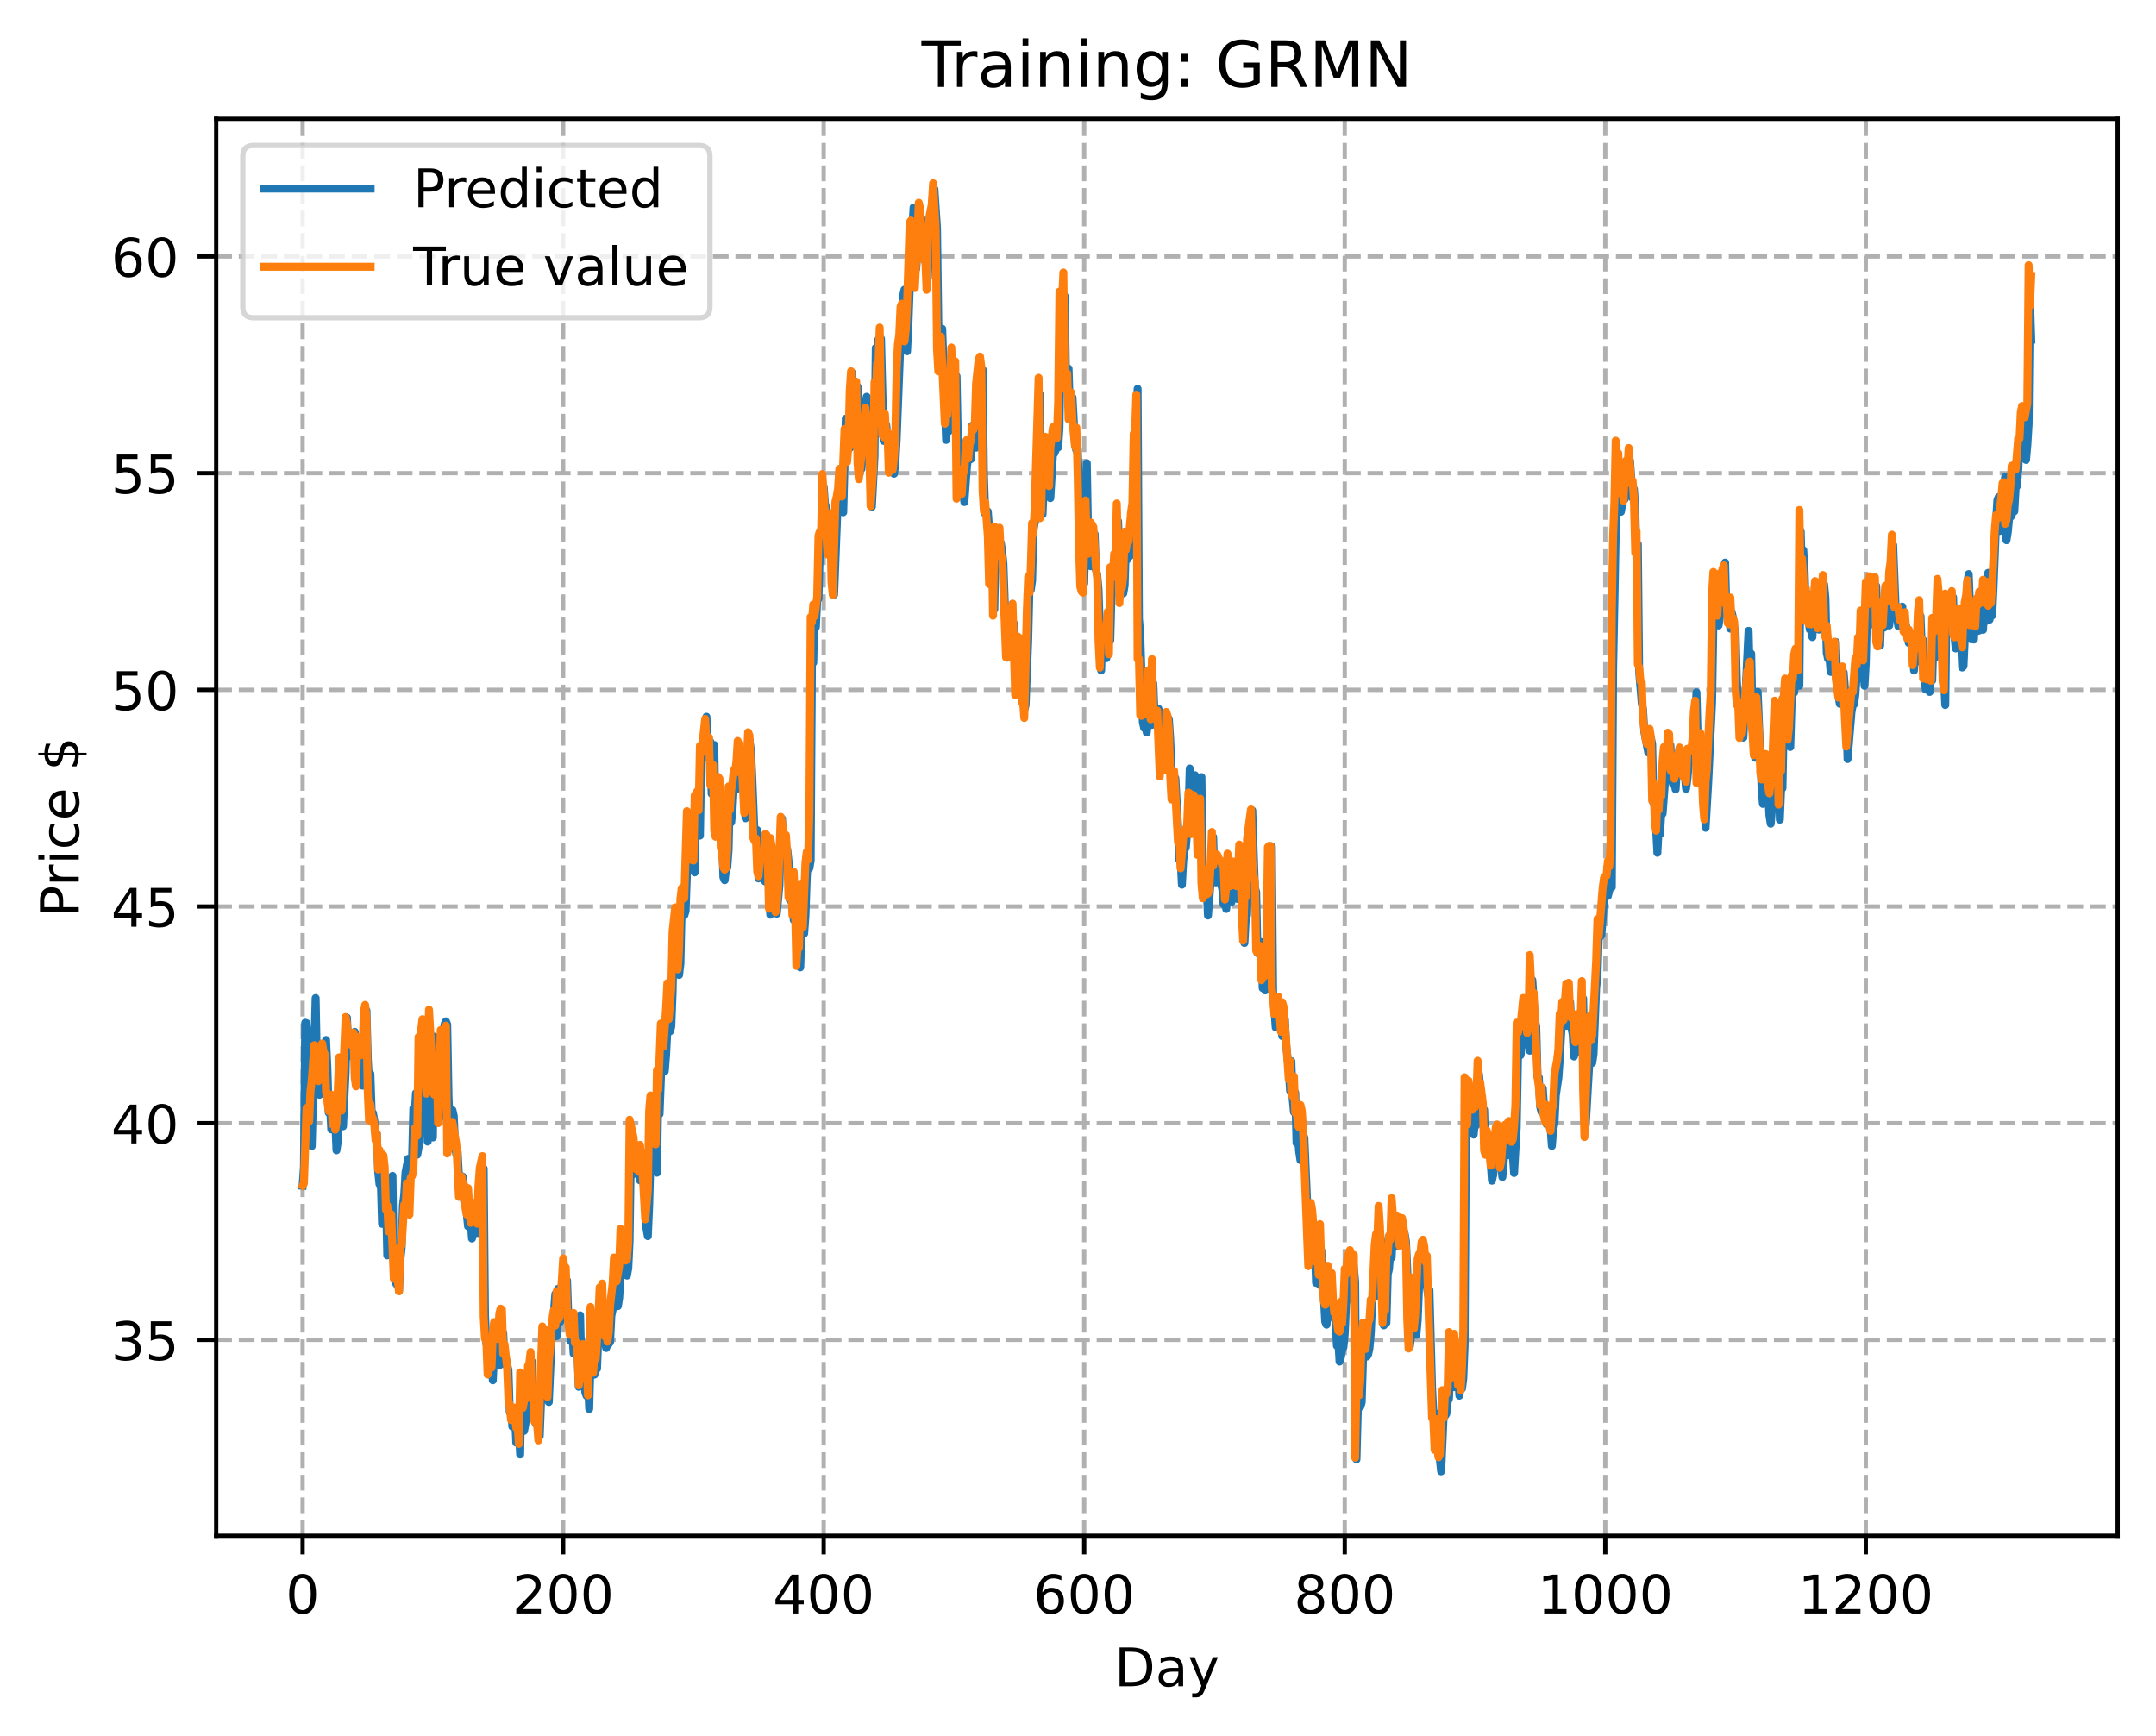 <?xml version="1.0" encoding="utf-8" standalone="no"?>
<!DOCTYPE svg PUBLIC "-//W3C//DTD SVG 1.1//EN"
  "http://www.w3.org/Graphics/SVG/1.1/DTD/svg11.dtd">
<!-- Created with matplotlib (https://matplotlib.org/) -->
<svg height="325.986pt" version="1.1" viewBox="0 0 404.923 325.986" width="404.923pt" xmlns="http://www.w3.org/2000/svg" xmlns:xlink="http://www.w3.org/1999/xlink">
 <defs>
  <style type="text/css">
*{stroke-linecap:butt;stroke-linejoin:round;}
  </style>
 </defs>
 <g id="figure_1">
  <g id="patch_1">
   <path d="M 0 325.986 
L 404.923 325.986 
L 404.923 0 
L 0 0 
z
" style="fill:#ffffff;"/>
  </g>
  <g id="axes_1">
   <g id="patch_2">
    <path d="M 40.603 288.43 
L 397.723 288.43 
L 397.723 22.318 
L 40.603 22.318 
z
" style="fill:#ffffff;"/>
   </g>
   <g id="matplotlib.axis_1">
    <g id="xtick_1">
     <g id="line2d_1">
      <path clip-path="url(#p6df657dffd)" d="M 56.836 288.43 
L 56.836 22.318 
" style="fill:none;stroke:#b0b0b0;stroke-dasharray:2.96,1.28;stroke-dashoffset:0;stroke-width:0.8;"/>
     </g>
     <g id="line2d_2">
      <defs>
       <path d="M 0 0 
L 0 3.5 
" id="m2786df75c8" style="stroke:#000000;stroke-width:0.8;"/>
      </defs>
      <g>
       <use style="stroke:#000000;stroke-width:0.8;" x="56.836" xlink:href="#m2786df75c8" y="288.43"/>
      </g>
     </g>
     <g id="text_1">
      <!-- 0 -->
      <defs>
       <path d="M 31.781 66.406 
Q 24.172 66.406 20.328 58.906 
Q 16.5 51.422 16.5 36.375 
Q 16.5 21.391 20.328 13.891 
Q 24.172 6.391 31.781 6.391 
Q 39.453 6.391 43.281 13.891 
Q 47.125 21.391 47.125 36.375 
Q 47.125 51.422 43.281 58.906 
Q 39.453 66.406 31.781 66.406 
z
M 31.781 74.219 
Q 44.047 74.219 50.516 64.516 
Q 56.984 54.828 56.984 36.375 
Q 56.984 17.969 50.516 8.266 
Q 44.047 -1.422 31.781 -1.422 
Q 19.531 -1.422 13.062 8.266 
Q 6.594 17.969 6.594 36.375 
Q 6.594 54.828 13.062 64.516 
Q 19.531 74.219 31.781 74.219 
z
" id="DejaVuSans-48"/>
      </defs>
      <g transform="translate(53.655 303.029)scale(0.1 -0.1)">
       <use xlink:href="#DejaVuSans-48"/>
      </g>
     </g>
    </g>
    <g id="xtick_2">
     <g id="line2d_3">
      <path clip-path="url(#p6df657dffd)" d="M 105.766 288.43 
L 105.766 22.318 
" style="fill:none;stroke:#b0b0b0;stroke-dasharray:2.96,1.28;stroke-dashoffset:0;stroke-width:0.8;"/>
     </g>
     <g id="line2d_4">
      <g>
       <use style="stroke:#000000;stroke-width:0.8;" x="105.766" xlink:href="#m2786df75c8" y="288.43"/>
      </g>
     </g>
     <g id="text_2">
      <!-- 200 -->
      <defs>
       <path d="M 19.188 8.297 
L 53.609 8.297 
L 53.609 0 
L 7.328 0 
L 7.328 8.297 
Q 12.938 14.109 22.625 23.891 
Q 32.328 33.688 34.812 36.531 
Q 39.547 41.844 41.422 45.531 
Q 43.312 49.219 43.312 52.781 
Q 43.312 58.594 39.234 62.25 
Q 35.156 65.922 28.609 65.922 
Q 23.969 65.922 18.812 64.312 
Q 13.672 62.703 7.812 59.422 
L 7.812 69.391 
Q 13.766 71.781 18.938 73 
Q 24.125 74.219 28.422 74.219 
Q 39.75 74.219 46.484 68.547 
Q 53.219 62.891 53.219 53.422 
Q 53.219 48.922 51.531 44.891 
Q 49.859 40.875 45.406 35.406 
Q 44.188 33.984 37.641 27.219 
Q 31.109 20.453 19.188 8.297 
z
" id="DejaVuSans-50"/>
      </defs>
      <g transform="translate(96.223 303.029)scale(0.1 -0.1)">
       <use xlink:href="#DejaVuSans-50"/>
       <use x="63.623" xlink:href="#DejaVuSans-48"/>
       <use x="127.246" xlink:href="#DejaVuSans-48"/>
      </g>
     </g>
    </g>
    <g id="xtick_3">
     <g id="line2d_5">
      <path clip-path="url(#p6df657dffd)" d="M 154.697 288.43 
L 154.697 22.318 
" style="fill:none;stroke:#b0b0b0;stroke-dasharray:2.96,1.28;stroke-dashoffset:0;stroke-width:0.8;"/>
     </g>
     <g id="line2d_6">
      <g>
       <use style="stroke:#000000;stroke-width:0.8;" x="154.697" xlink:href="#m2786df75c8" y="288.43"/>
      </g>
     </g>
     <g id="text_3">
      <!-- 400 -->
      <defs>
       <path d="M 37.797 64.312 
L 12.891 25.391 
L 37.797 25.391 
z
M 35.203 72.906 
L 47.609 72.906 
L 47.609 25.391 
L 58.016 25.391 
L 58.016 17.188 
L 47.609 17.188 
L 47.609 0 
L 37.797 0 
L 37.797 17.188 
L 4.891 17.188 
L 4.891 26.703 
z
" id="DejaVuSans-52"/>
      </defs>
      <g transform="translate(145.153 303.029)scale(0.1 -0.1)">
       <use xlink:href="#DejaVuSans-52"/>
       <use x="63.623" xlink:href="#DejaVuSans-48"/>
       <use x="127.246" xlink:href="#DejaVuSans-48"/>
      </g>
     </g>
    </g>
    <g id="xtick_4">
     <g id="line2d_7">
      <path clip-path="url(#p6df657dffd)" d="M 203.628 288.43 
L 203.628 22.318 
" style="fill:none;stroke:#b0b0b0;stroke-dasharray:2.96,1.28;stroke-dashoffset:0;stroke-width:0.8;"/>
     </g>
     <g id="line2d_8">
      <g>
       <use style="stroke:#000000;stroke-width:0.8;" x="203.628" xlink:href="#m2786df75c8" y="288.43"/>
      </g>
     </g>
     <g id="text_4">
      <!-- 600 -->
      <defs>
       <path d="M 33.016 40.375 
Q 26.375 40.375 22.484 35.828 
Q 18.609 31.297 18.609 23.391 
Q 18.609 15.531 22.484 10.953 
Q 26.375 6.391 33.016 6.391 
Q 39.656 6.391 43.531 10.953 
Q 47.406 15.531 47.406 23.391 
Q 47.406 31.297 43.531 35.828 
Q 39.656 40.375 33.016 40.375 
z
M 52.594 71.297 
L 52.594 62.312 
Q 48.875 64.062 45.094 64.984 
Q 41.312 65.922 37.594 65.922 
Q 27.828 65.922 22.672 59.328 
Q 17.531 52.734 16.797 39.406 
Q 19.672 43.656 24.016 45.922 
Q 28.375 48.188 33.594 48.188 
Q 44.578 48.188 50.953 41.516 
Q 57.328 34.859 57.328 23.391 
Q 57.328 12.156 50.688 5.359 
Q 44.047 -1.422 33.016 -1.422 
Q 20.359 -1.422 13.672 8.266 
Q 6.984 17.969 6.984 36.375 
Q 6.984 53.656 15.188 63.938 
Q 23.391 74.219 37.203 74.219 
Q 40.922 74.219 44.703 73.484 
Q 48.484 72.75 52.594 71.297 
z
" id="DejaVuSans-54"/>
      </defs>
      <g transform="translate(194.084 303.029)scale(0.1 -0.1)">
       <use xlink:href="#DejaVuSans-54"/>
       <use x="63.623" xlink:href="#DejaVuSans-48"/>
       <use x="127.246" xlink:href="#DejaVuSans-48"/>
      </g>
     </g>
    </g>
    <g id="xtick_5">
     <g id="line2d_9">
      <path clip-path="url(#p6df657dffd)" d="M 252.558 288.43 
L 252.558 22.318 
" style="fill:none;stroke:#b0b0b0;stroke-dasharray:2.96,1.28;stroke-dashoffset:0;stroke-width:0.8;"/>
     </g>
     <g id="line2d_10">
      <g>
       <use style="stroke:#000000;stroke-width:0.8;" x="252.558" xlink:href="#m2786df75c8" y="288.43"/>
      </g>
     </g>
     <g id="text_5">
      <!-- 800 -->
      <defs>
       <path d="M 31.781 34.625 
Q 24.75 34.625 20.719 30.859 
Q 16.703 27.094 16.703 20.516 
Q 16.703 13.922 20.719 10.156 
Q 24.75 6.391 31.781 6.391 
Q 38.812 6.391 42.859 10.172 
Q 46.922 13.969 46.922 20.516 
Q 46.922 27.094 42.891 30.859 
Q 38.875 34.625 31.781 34.625 
z
M 21.922 38.812 
Q 15.578 40.375 12.031 44.719 
Q 8.5 49.078 8.5 55.328 
Q 8.5 64.062 14.719 69.141 
Q 20.953 74.219 31.781 74.219 
Q 42.672 74.219 48.875 69.141 
Q 55.078 64.062 55.078 55.328 
Q 55.078 49.078 51.531 44.719 
Q 48 40.375 41.703 38.812 
Q 48.828 37.156 52.797 32.312 
Q 56.781 27.484 56.781 20.516 
Q 56.781 9.906 50.312 4.234 
Q 43.844 -1.422 31.781 -1.422 
Q 19.734 -1.422 13.25 4.234 
Q 6.781 9.906 6.781 20.516 
Q 6.781 27.484 10.781 32.312 
Q 14.797 37.156 21.922 38.812 
z
M 18.312 54.391 
Q 18.312 48.734 21.844 45.562 
Q 25.391 42.391 31.781 42.391 
Q 38.141 42.391 41.719 45.562 
Q 45.312 48.734 45.312 54.391 
Q 45.312 60.062 41.719 63.234 
Q 38.141 66.406 31.781 66.406 
Q 25.391 66.406 21.844 63.234 
Q 18.312 60.062 18.312 54.391 
z
" id="DejaVuSans-56"/>
      </defs>
      <g transform="translate(243.015 303.029)scale(0.1 -0.1)">
       <use xlink:href="#DejaVuSans-56"/>
       <use x="63.623" xlink:href="#DejaVuSans-48"/>
       <use x="127.246" xlink:href="#DejaVuSans-48"/>
      </g>
     </g>
    </g>
    <g id="xtick_6">
     <g id="line2d_11">
      <path clip-path="url(#p6df657dffd)" d="M 301.489 288.43 
L 301.489 22.318 
" style="fill:none;stroke:#b0b0b0;stroke-dasharray:2.96,1.28;stroke-dashoffset:0;stroke-width:0.8;"/>
     </g>
     <g id="line2d_12">
      <g>
       <use style="stroke:#000000;stroke-width:0.8;" x="301.489" xlink:href="#m2786df75c8" y="288.43"/>
      </g>
     </g>
     <g id="text_6">
      <!-- 1000 -->
      <defs>
       <path d="M 12.406 8.297 
L 28.516 8.297 
L 28.516 63.922 
L 10.984 60.406 
L 10.984 69.391 
L 28.422 72.906 
L 38.281 72.906 
L 38.281 8.297 
L 54.391 8.297 
L 54.391 0 
L 12.406 0 
z
" id="DejaVuSans-49"/>
      </defs>
      <g transform="translate(288.764 303.029)scale(0.1 -0.1)">
       <use xlink:href="#DejaVuSans-49"/>
       <use x="63.623" xlink:href="#DejaVuSans-48"/>
       <use x="127.246" xlink:href="#DejaVuSans-48"/>
       <use x="190.869" xlink:href="#DejaVuSans-48"/>
      </g>
     </g>
    </g>
    <g id="xtick_7">
     <g id="line2d_13">
      <path clip-path="url(#p6df657dffd)" d="M 350.419 288.43 
L 350.419 22.318 
" style="fill:none;stroke:#b0b0b0;stroke-dasharray:2.96,1.28;stroke-dashoffset:0;stroke-width:0.8;"/>
     </g>
     <g id="line2d_14">
      <g>
       <use style="stroke:#000000;stroke-width:0.8;" x="350.419" xlink:href="#m2786df75c8" y="288.43"/>
      </g>
     </g>
     <g id="text_7">
      <!-- 1200 -->
      <g transform="translate(337.694 303.029)scale(0.1 -0.1)">
       <use xlink:href="#DejaVuSans-49"/>
       <use x="63.623" xlink:href="#DejaVuSans-50"/>
       <use x="127.246" xlink:href="#DejaVuSans-48"/>
       <use x="190.869" xlink:href="#DejaVuSans-48"/>
      </g>
     </g>
    </g>
    <g id="text_8">
     <!-- Day -->
     <defs>
      <path d="M 19.672 64.797 
L 19.672 8.109 
L 31.594 8.109 
Q 46.688 8.109 53.688 14.938 
Q 60.688 21.781 60.688 36.531 
Q 60.688 51.172 53.688 57.984 
Q 46.688 64.797 31.594 64.797 
z
M 9.812 72.906 
L 30.078 72.906 
Q 51.266 72.906 61.172 64.094 
Q 71.094 55.281 71.094 36.531 
Q 71.094 17.672 61.125 8.828 
Q 51.172 0 30.078 0 
L 9.812 0 
z
" id="DejaVuSans-68"/>
      <path d="M 34.281 27.484 
Q 23.391 27.484 19.188 25 
Q 14.984 22.516 14.984 16.5 
Q 14.984 11.719 18.141 8.906 
Q 21.297 6.109 26.703 6.109 
Q 34.188 6.109 38.703 11.406 
Q 43.219 16.703 43.219 25.484 
L 43.219 27.484 
z
M 52.203 31.203 
L 52.203 0 
L 43.219 0 
L 43.219 8.297 
Q 40.141 3.328 35.547 0.953 
Q 30.953 -1.422 24.312 -1.422 
Q 15.922 -1.422 10.953 3.297 
Q 6 8.016 6 15.922 
Q 6 25.141 12.172 29.828 
Q 18.359 34.516 30.609 34.516 
L 43.219 34.516 
L 43.219 35.406 
Q 43.219 41.609 39.141 45 
Q 35.062 48.391 27.688 48.391 
Q 23 48.391 18.547 47.266 
Q 14.109 46.141 10.016 43.891 
L 10.016 52.203 
Q 14.938 54.109 19.578 55.047 
Q 24.219 56 28.609 56 
Q 40.484 56 46.344 49.844 
Q 52.203 43.703 52.203 31.203 
z
" id="DejaVuSans-97"/>
      <path d="M 32.172 -5.078 
Q 28.375 -14.844 24.75 -17.812 
Q 21.141 -20.797 15.094 -20.797 
L 7.906 -20.797 
L 7.906 -13.281 
L 13.188 -13.281 
Q 16.891 -13.281 18.938 -11.516 
Q 21 -9.766 23.484 -3.219 
L 25.094 0.875 
L 2.984 54.688 
L 12.5 54.688 
L 29.594 11.922 
L 46.688 54.688 
L 56.203 54.688 
z
" id="DejaVuSans-121"/>
     </defs>
     <g transform="translate(209.29 316.707)scale(0.1 -0.1)">
      <use xlink:href="#DejaVuSans-68"/>
      <use x="77.002" xlink:href="#DejaVuSans-97"/>
      <use x="138.281" xlink:href="#DejaVuSans-121"/>
     </g>
    </g>
   </g>
   <g id="matplotlib.axis_2">
    <g id="ytick_1">
     <g id="line2d_15">
      <path clip-path="url(#p6df657dffd)" d="M 40.603 251.644 
L 397.723 251.644 
" style="fill:none;stroke:#b0b0b0;stroke-dasharray:2.96,1.28;stroke-dashoffset:0;stroke-width:0.8;"/>
     </g>
     <g id="line2d_16">
      <defs>
       <path d="M 0 0 
L -3.5 0 
" id="m13591a74db" style="stroke:#000000;stroke-width:0.8;"/>
      </defs>
      <g>
       <use style="stroke:#000000;stroke-width:0.8;" x="40.603" xlink:href="#m13591a74db" y="251.644"/>
      </g>
     </g>
     <g id="text_9">
      <!-- 35 -->
      <defs>
       <path d="M 40.578 39.312 
Q 47.656 37.797 51.625 33 
Q 55.609 28.219 55.609 21.188 
Q 55.609 10.406 48.188 4.484 
Q 40.766 -1.422 27.094 -1.422 
Q 22.516 -1.422 17.656 -0.516 
Q 12.797 0.391 7.625 2.203 
L 7.625 11.719 
Q 11.719 9.328 16.594 8.109 
Q 21.484 6.891 26.812 6.891 
Q 36.078 6.891 40.938 10.547 
Q 45.797 14.203 45.797 21.188 
Q 45.797 27.641 41.281 31.266 
Q 36.766 34.906 28.719 34.906 
L 20.219 34.906 
L 20.219 43.016 
L 29.109 43.016 
Q 36.375 43.016 40.234 45.922 
Q 44.094 48.828 44.094 54.297 
Q 44.094 59.906 40.109 62.906 
Q 36.141 65.922 28.719 65.922 
Q 24.656 65.922 20.016 65.031 
Q 15.375 64.156 9.812 62.312 
L 9.812 71.094 
Q 15.438 72.656 20.344 73.438 
Q 25.25 74.219 29.594 74.219 
Q 40.828 74.219 47.359 69.109 
Q 53.906 64.016 53.906 55.328 
Q 53.906 49.266 50.438 45.094 
Q 46.969 40.922 40.578 39.312 
z
" id="DejaVuSans-51"/>
       <path d="M 10.797 72.906 
L 49.516 72.906 
L 49.516 64.594 
L 19.828 64.594 
L 19.828 46.734 
Q 21.969 47.469 24.109 47.828 
Q 26.266 48.188 28.422 48.188 
Q 40.625 48.188 47.75 41.5 
Q 54.891 34.812 54.891 23.391 
Q 54.891 11.625 47.562 5.094 
Q 40.234 -1.422 26.906 -1.422 
Q 22.312 -1.422 17.547 -0.641 
Q 12.797 0.141 7.719 1.703 
L 7.719 11.625 
Q 12.109 9.234 16.797 8.062 
Q 21.484 6.891 26.703 6.891 
Q 35.156 6.891 40.078 11.328 
Q 45.016 15.766 45.016 23.391 
Q 45.016 31 40.078 35.438 
Q 35.156 39.891 26.703 39.891 
Q 22.75 39.891 18.812 39.016 
Q 14.891 38.141 10.797 36.281 
z
" id="DejaVuSans-53"/>
      </defs>
      <g transform="translate(20.878 255.444)scale(0.1 -0.1)">
       <use xlink:href="#DejaVuSans-51"/>
       <use x="63.623" xlink:href="#DejaVuSans-53"/>
      </g>
     </g>
    </g>
    <g id="ytick_2">
     <g id="line2d_17">
      <path clip-path="url(#p6df657dffd)" d="M 40.603 210.949 
L 397.723 210.949 
" style="fill:none;stroke:#b0b0b0;stroke-dasharray:2.96,1.28;stroke-dashoffset:0;stroke-width:0.8;"/>
     </g>
     <g id="line2d_18">
      <g>
       <use style="stroke:#000000;stroke-width:0.8;" x="40.603" xlink:href="#m13591a74db" y="210.949"/>
      </g>
     </g>
     <g id="text_10">
      <!-- 40 -->
      <g transform="translate(20.878 214.749)scale(0.1 -0.1)">
       <use xlink:href="#DejaVuSans-52"/>
       <use x="63.623" xlink:href="#DejaVuSans-48"/>
      </g>
     </g>
    </g>
    <g id="ytick_3">
     <g id="line2d_19">
      <path clip-path="url(#p6df657dffd)" d="M 40.603 170.254 
L 397.723 170.254 
" style="fill:none;stroke:#b0b0b0;stroke-dasharray:2.96,1.28;stroke-dashoffset:0;stroke-width:0.8;"/>
     </g>
     <g id="line2d_20">
      <g>
       <use style="stroke:#000000;stroke-width:0.8;" x="40.603" xlink:href="#m13591a74db" y="170.254"/>
      </g>
     </g>
     <g id="text_11">
      <!-- 45 -->
      <g transform="translate(20.878 174.053)scale(0.1 -0.1)">
       <use xlink:href="#DejaVuSans-52"/>
       <use x="63.623" xlink:href="#DejaVuSans-53"/>
      </g>
     </g>
    </g>
    <g id="ytick_4">
     <g id="line2d_21">
      <path clip-path="url(#p6df657dffd)" d="M 40.603 129.559 
L 397.723 129.559 
" style="fill:none;stroke:#b0b0b0;stroke-dasharray:2.96,1.28;stroke-dashoffset:0;stroke-width:0.8;"/>
     </g>
     <g id="line2d_22">
      <g>
       <use style="stroke:#000000;stroke-width:0.8;" x="40.603" xlink:href="#m13591a74db" y="129.559"/>
      </g>
     </g>
     <g id="text_12">
      <!-- 50 -->
      <g transform="translate(20.878 133.358)scale(0.1 -0.1)">
       <use xlink:href="#DejaVuSans-53"/>
       <use x="63.623" xlink:href="#DejaVuSans-48"/>
      </g>
     </g>
    </g>
    <g id="ytick_5">
     <g id="line2d_23">
      <path clip-path="url(#p6df657dffd)" d="M 40.603 88.864 
L 397.723 88.864 
" style="fill:none;stroke:#b0b0b0;stroke-dasharray:2.96,1.28;stroke-dashoffset:0;stroke-width:0.8;"/>
     </g>
     <g id="line2d_24">
      <g>
       <use style="stroke:#000000;stroke-width:0.8;" x="40.603" xlink:href="#m13591a74db" y="88.864"/>
      </g>
     </g>
     <g id="text_13">
      <!-- 55 -->
      <g transform="translate(20.878 92.663)scale(0.1 -0.1)">
       <use xlink:href="#DejaVuSans-53"/>
       <use x="63.623" xlink:href="#DejaVuSans-53"/>
      </g>
     </g>
    </g>
    <g id="ytick_6">
     <g id="line2d_25">
      <path clip-path="url(#p6df657dffd)" d="M 40.603 48.169 
L 397.723 48.169 
" style="fill:none;stroke:#b0b0b0;stroke-dasharray:2.96,1.28;stroke-dashoffset:0;stroke-width:0.8;"/>
     </g>
     <g id="line2d_26">
      <g>
       <use style="stroke:#000000;stroke-width:0.8;" x="40.603" xlink:href="#m13591a74db" y="48.169"/>
      </g>
     </g>
     <g id="text_14">
      <!-- 60 -->
      <g transform="translate(20.878 51.968)scale(0.1 -0.1)">
       <use xlink:href="#DejaVuSans-54"/>
       <use x="63.623" xlink:href="#DejaVuSans-48"/>
      </g>
     </g>
    </g>
    <g id="text_15">
     <!-- Price $ -->
     <defs>
      <path d="M 19.672 64.797 
L 19.672 37.406 
L 32.078 37.406 
Q 38.969 37.406 42.719 40.969 
Q 46.484 44.531 46.484 51.125 
Q 46.484 57.672 42.719 61.234 
Q 38.969 64.797 32.078 64.797 
z
M 9.812 72.906 
L 32.078 72.906 
Q 44.344 72.906 50.609 67.359 
Q 56.891 61.812 56.891 51.125 
Q 56.891 40.328 50.609 34.812 
Q 44.344 29.297 32.078 29.297 
L 19.672 29.297 
L 19.672 0 
L 9.812 0 
z
" id="DejaVuSans-80"/>
      <path d="M 41.109 46.297 
Q 39.594 47.172 37.812 47.578 
Q 36.031 48 33.891 48 
Q 26.266 48 22.188 43.047 
Q 18.109 38.094 18.109 28.812 
L 18.109 0 
L 9.078 0 
L 9.078 54.688 
L 18.109 54.688 
L 18.109 46.188 
Q 20.953 51.172 25.484 53.578 
Q 30.031 56 36.531 56 
Q 37.453 56 38.578 55.875 
Q 39.703 55.766 41.062 55.516 
z
" id="DejaVuSans-114"/>
      <path d="M 9.422 54.688 
L 18.406 54.688 
L 18.406 0 
L 9.422 0 
z
M 9.422 75.984 
L 18.406 75.984 
L 18.406 64.594 
L 9.422 64.594 
z
" id="DejaVuSans-105"/>
      <path d="M 48.781 52.594 
L 48.781 44.188 
Q 44.969 46.297 41.141 47.344 
Q 37.312 48.391 33.406 48.391 
Q 24.656 48.391 19.812 42.844 
Q 14.984 37.312 14.984 27.297 
Q 14.984 17.281 19.812 11.734 
Q 24.656 6.203 33.406 6.203 
Q 37.312 6.203 41.141 7.25 
Q 44.969 8.297 48.781 10.406 
L 48.781 2.094 
Q 45.016 0.344 40.984 -0.531 
Q 36.969 -1.422 32.422 -1.422 
Q 20.062 -1.422 12.781 6.344 
Q 5.516 14.109 5.516 27.297 
Q 5.516 40.672 12.859 48.328 
Q 20.219 56 33.016 56 
Q 37.156 56 41.109 55.141 
Q 45.062 54.297 48.781 52.594 
z
" id="DejaVuSans-99"/>
      <path d="M 56.203 29.594 
L 56.203 25.203 
L 14.891 25.203 
Q 15.484 15.922 20.484 11.062 
Q 25.484 6.203 34.422 6.203 
Q 39.594 6.203 44.453 7.469 
Q 49.312 8.734 54.109 11.281 
L 54.109 2.781 
Q 49.266 0.734 44.188 -0.344 
Q 39.109 -1.422 33.891 -1.422 
Q 20.797 -1.422 13.156 6.188 
Q 5.516 13.812 5.516 26.812 
Q 5.516 40.234 12.766 48.109 
Q 20.016 56 32.328 56 
Q 43.359 56 49.781 48.891 
Q 56.203 41.797 56.203 29.594 
z
M 47.219 32.234 
Q 47.125 39.594 43.094 43.984 
Q 39.062 48.391 32.422 48.391 
Q 24.906 48.391 20.391 44.141 
Q 15.875 39.891 15.188 32.172 
z
" id="DejaVuSans-101"/>
      <path id="DejaVuSans-32"/>
      <path d="M 33.797 -14.703 
L 28.906 -14.703 
L 28.859 0 
Q 23.734 0.094 18.609 1.188 
Q 13.484 2.297 8.297 4.5 
L 8.297 13.281 
Q 13.281 10.156 18.375 8.562 
Q 23.484 6.984 28.906 6.938 
L 28.906 29.203 
Q 18.109 30.953 13.203 35.156 
Q 8.297 39.359 8.297 46.688 
Q 8.297 54.641 13.625 59.219 
Q 18.953 63.812 28.906 64.5 
L 28.906 75.984 
L 33.797 75.984 
L 33.797 64.656 
Q 38.328 64.453 42.578 63.688 
Q 46.828 62.938 50.875 61.625 
L 50.875 53.078 
Q 46.828 55.125 42.547 56.25 
Q 38.281 57.375 33.797 57.562 
L 33.797 36.719 
Q 44.875 35.016 50.094 30.609 
Q 55.328 26.219 55.328 18.609 
Q 55.328 10.359 49.781 5.594 
Q 44.234 0.828 33.797 0.094 
z
M 28.906 37.594 
L 28.906 57.625 
Q 23.25 56.984 20.266 54.391 
Q 17.281 51.812 17.281 47.516 
Q 17.281 43.312 20.031 40.969 
Q 22.797 38.625 28.906 37.594 
z
M 33.797 28.219 
L 33.797 7.078 
Q 39.984 7.906 43.141 10.594 
Q 46.297 13.281 46.297 17.672 
Q 46.297 21.969 43.281 24.5 
Q 40.281 27.047 33.797 28.219 
z
" id="DejaVuSans-36"/>
     </defs>
     <g transform="translate(14.798 172.342)rotate(-90)scale(0.1 -0.1)">
      <use xlink:href="#DejaVuSans-80"/>
      <use x="58.553" xlink:href="#DejaVuSans-114"/>
      <use x="99.666" xlink:href="#DejaVuSans-105"/>
      <use x="127.449" xlink:href="#DejaVuSans-99"/>
      <use x="182.43" xlink:href="#DejaVuSans-101"/>
      <use x="243.953" xlink:href="#DejaVuSans-32"/>
      <use x="275.74" xlink:href="#DejaVuSans-36"/>
     </g>
    </g>
   </g>
   <g id="line2d_27">
    <path clip-path="url(#p6df657dffd)" d="M 56.836 222.696 
L 57.081 219.197 
L 57.325 192.085 
L 57.57 192.158 
L 58.059 199.971 
L 58.304 211.591 
L 58.548 215.27 
L 59.282 187.449 
L 59.527 200.432 
L 59.772 199.053 
L 60.016 205.616 
L 60.261 204.877 
L 60.75 196.176 
L 60.995 196.371 
L 61.24 195.323 
L 61.484 200.543 
L 61.729 208.97 
L 61.974 207.374 
L 62.218 212.12 
L 62.463 206.99 
L 62.708 211.396 
L 62.952 210.3 
L 63.197 216.044 
L 63.441 214.407 
L 63.686 206.904 
L 63.931 203.572 
L 64.175 211.032 
L 64.42 211.542 
L 64.909 201.316 
L 65.154 191.133 
L 65.399 195.706 
L 65.643 195.21 
L 65.888 195.446 
L 66.133 198.411 
L 66.377 194.667 
L 66.622 193.796 
L 66.867 198.076 
L 67.111 198.427 
L 67.356 196.049 
L 67.601 198.86 
L 67.845 199.21 
L 68.09 203.902 
L 68.335 195.471 
L 68.824 189.794 
L 69.069 198.873 
L 69.313 203.303 
L 69.558 201.664 
L 69.802 208.873 
L 70.047 209.055 
L 70.292 210.415 
L 70.536 212.991 
L 70.781 212.929 
L 71.026 220.012 
L 71.27 222.399 
L 71.515 221.618 
L 71.76 229.86 
L 72.004 224.491 
L 72.249 222.794 
L 72.494 224.875 
L 72.738 235.783 
L 72.983 234.981 
L 73.228 227.307 
L 73.472 229.333 
L 73.717 220.848 
L 73.962 238.523 
L 74.206 240.3 
L 74.451 241.178 
L 74.696 239.444 
L 74.94 242.466 
L 75.185 236.615 
L 75.429 234.342 
L 75.674 226.436 
L 75.919 224.397 
L 76.163 220.24 
L 76.653 217.654 
L 77.142 218.817 
L 77.387 218.116 
L 77.631 208.185 
L 77.876 209.674 
L 78.121 205.312 
L 78.365 216.862 
L 78.61 215.507 
L 78.855 197.821 
L 79.099 205.636 
L 79.344 193.883 
L 79.589 193.858 
L 80.323 214.406 
L 80.567 203.291 
L 80.812 201.723 
L 81.056 197.71 
L 81.301 213.636 
L 81.546 194.697 
L 81.79 197.095 
L 82.035 210.73 
L 82.28 210.69 
L 82.524 210.066 
L 82.769 205.262 
L 83.014 194.083 
L 83.258 194.052 
L 83.503 192.371 
L 83.748 191.829 
L 83.992 192.389 
L 84.237 205.926 
L 84.482 211.794 
L 84.726 211.443 
L 84.971 208.494 
L 85.216 209.559 
L 85.46 214.858 
L 85.705 216.848 
L 85.95 216.384 
L 86.194 220.964 
L 86.439 223.443 
L 86.684 220.883 
L 86.928 221 
L 87.173 225.597 
L 87.417 223.261 
L 87.662 227.916 
L 87.907 230.321 
L 88.151 227.472 
L 88.396 229.185 
L 88.641 232.611 
L 88.885 231.764 
L 89.13 228.055 
L 89.375 228.74 
L 89.619 228.177 
L 89.864 231.592 
L 90.109 226.041 
L 90.353 223.782 
L 90.598 219.938 
L 90.843 219.48 
L 91.087 246.939 
L 91.332 252.333 
L 91.577 251.96 
L 91.821 256.539 
L 92.066 258.203 
L 92.311 255.343 
L 92.555 259.239 
L 93.044 248.625 
L 93.289 249.9 
L 93.778 256.433 
L 94.023 249.804 
L 94.268 249.768 
L 94.512 250.353 
L 94.757 256.244 
L 95.002 255.073 
L 95.491 257.383 
L 95.736 265.252 
L 95.98 264.321 
L 96.225 267.933 
L 96.714 265.538 
L 96.959 270.945 
L 97.204 268.778 
L 97.448 268.737 
L 97.693 273.175 
L 97.938 258.773 
L 98.427 268.732 
L 98.672 267.438 
L 98.916 264.499 
L 99.161 266.454 
L 99.405 259.736 
L 99.65 258.661 
L 99.895 255.714 
L 100.139 262.493 
L 100.384 265.973 
L 100.629 267.414 
L 100.873 266.984 
L 101.118 268.98 
L 101.363 269.74 
L 102.097 250.259 
L 102.341 256.357 
L 102.586 252.805 
L 102.831 253.89 
L 103.075 263.321 
L 103.565 252.123 
L 104.299 243.043 
L 104.543 250.955 
L 104.788 242.068 
L 105.032 248.457 
L 105.277 248.112 
L 105.522 246.927 
L 105.766 240.61 
L 106.011 238.082 
L 106.256 241.141 
L 106.5 240.49 
L 106.745 247.748 
L 106.99 248.075 
L 107.234 251.924 
L 107.479 249.411 
L 107.724 254.205 
L 107.968 247.261 
L 108.213 254.518 
L 108.458 254.088 
L 108.702 260.463 
L 108.947 247.036 
L 109.192 257.301 
L 109.681 254.591 
L 109.926 261.561 
L 110.17 262.168 
L 110.415 258.943 
L 110.66 264.623 
L 111.149 246.534 
L 111.393 254.508 
L 111.638 258.179 
L 111.883 253.356 
L 112.127 257.07 
L 112.372 250.697 
L 112.617 250.408 
L 112.861 245.451 
L 113.106 247.47 
L 113.351 246.456 
L 113.595 251.453 
L 113.84 253.178 
L 114.085 252.593 
L 114.329 252.411 
L 114.574 252.056 
L 114.819 247.125 
L 115.308 244.782 
L 115.553 241.025 
L 115.797 244.907 
L 116.042 245.307 
L 116.287 243.791 
L 116.531 239.916 
L 116.776 232.272 
L 117.02 236.276 
L 117.754 239.576 
L 117.999 238.182 
L 118.244 232.946 
L 118.488 215.264 
L 118.733 220.689 
L 119.222 217.753 
L 119.467 219.174 
L 119.712 219.323 
L 119.956 216.67 
L 120.201 221.689 
L 120.446 216.247 
L 120.69 220.282 
L 120.935 221.224 
L 121.424 230.8 
L 121.669 232.166 
L 121.914 226.596 
L 122.403 209.559 
L 122.648 212.993 
L 122.892 213.561 
L 123.381 220.253 
L 123.626 205.93 
L 123.871 209.232 
L 124.36 196.241 
L 124.849 201.199 
L 125.094 198.217 
L 125.583 188.624 
L 125.828 193.699 
L 126.073 192.808 
L 126.317 186.51 
L 126.562 174.383 
L 126.807 174.071 
L 127.051 170.791 
L 127.541 183.105 
L 127.785 181.022 
L 128.03 170.391 
L 128.275 166.714 
L 128.519 171.9 
L 128.764 171.112 
L 129.253 157.085 
L 129.498 159.749 
L 129.742 156.198 
L 130.232 163.396 
L 130.476 163.843 
L 130.721 152.788 
L 130.966 149.599 
L 131.21 149.739 
L 131.455 156.944 
L 131.7 142.766 
L 131.944 141.982 
L 132.189 142.282 
L 132.434 139.841 
L 132.678 134.613 
L 132.923 140.008 
L 133.168 140.188 
L 133.412 139.307 
L 133.657 149.074 
L 134.146 139.92 
L 134.391 154.773 
L 134.636 155.427 
L 134.88 149.789 
L 135.125 147.946 
L 135.369 149.428 
L 135.859 164.757 
L 136.103 165.312 
L 136.348 163.299 
L 136.593 162.949 
L 136.837 159.576 
L 137.082 148.661 
L 137.327 154.438 
L 137.571 152.065 
L 137.816 147.634 
L 138.061 146.934 
L 138.305 147.857 
L 138.55 148.11 
L 138.795 143.192 
L 139.039 141.208 
L 139.284 143.072 
L 139.529 142.541 
L 140.018 153.686 
L 140.507 139.82 
L 140.752 138.924 
L 140.996 140.689 
L 141.241 144.943 
L 141.73 157.108 
L 141.975 157.783 
L 142.22 155.911 
L 142.464 164.98 
L 142.709 163.608 
L 142.954 162.88 
L 143.198 163.094 
L 143.443 162.062 
L 143.688 165.537 
L 143.932 160.671 
L 144.177 160.148 
L 144.422 163.618 
L 144.666 171.791 
L 144.911 161.702 
L 145.156 161.869 
L 145.4 165.281 
L 145.645 167.137 
L 145.89 171.598 
L 146.379 166.33 
L 146.624 157.408 
L 146.868 153.763 
L 147.113 158.284 
L 147.602 160.376 
L 147.847 159.5 
L 148.091 161.745 
L 148.336 169.024 
L 148.581 169.042 
L 148.825 167.339 
L 149.07 172.773 
L 149.315 165.851 
L 149.804 178.865 
L 150.049 179.519 
L 150.293 181.686 
L 150.783 167.062 
L 151.027 175.342 
L 151.272 171.983 
L 151.517 164.734 
L 151.761 161.198 
L 152.006 163.079 
L 152.251 161.625 
L 152.495 123.324 
L 152.74 124.445 
L 152.984 114.102 
L 153.229 117.771 
L 153.474 112.822 
L 153.718 112.466 
L 153.963 103.777 
L 154.208 102.014 
L 154.452 101.984 
L 154.697 91.417 
L 154.942 94.718 
L 155.186 95.135 
L 155.431 97.043 
L 155.676 102.03 
L 155.92 100.955 
L 156.165 96.858 
L 156.41 108.069 
L 156.654 111.682 
L 157.388 92.711 
L 157.633 90.729 
L 157.878 90.037 
L 158.122 90.088 
L 158.367 96.222 
L 158.856 78.632 
L 159.101 84.056 
L 159.345 84.459 
L 159.59 84.151 
L 159.835 73.139 
L 160.079 70.081 
L 160.324 82.767 
L 160.569 83.826 
L 161.058 72.629 
L 161.303 83.664 
L 161.547 87.733 
L 161.792 88.045 
L 162.281 82.35 
L 162.526 76.508 
L 162.771 74.521 
L 163.015 79.215 
L 163.26 81.727 
L 163.505 86.921 
L 163.749 95.181 
L 164.239 85.685 
L 164.483 65.344 
L 164.728 73.703 
L 164.972 63.751 
L 165.217 65.656 
L 165.462 63.625 
L 165.951 82.801 
L 166.196 81.904 
L 166.44 79.789 
L 166.685 82.162 
L 166.93 81.815 
L 167.174 86.74 
L 167.419 83.741 
L 167.664 83.327 
L 167.908 88.976 
L 168.153 86.983 
L 168.398 82.563 
L 169.132 63.6 
L 169.376 62.015 
L 169.621 55.532 
L 169.866 54.411 
L 170.355 65.976 
L 170.6 61.164 
L 171.089 47.61 
L 171.578 38.964 
L 171.823 49.091 
L 172.067 50.51 
L 172.312 47.356 
L 172.557 39.725 
L 172.801 41.735 
L 173.046 40.999 
L 173.291 47.275 
L 173.535 44.087 
L 173.78 45.89 
L 174.025 43.759 
L 174.269 52.209 
L 174.514 44.991 
L 174.759 43.748 
L 175.248 35.815 
L 175.493 35.52 
L 175.982 42.939 
L 176.227 60.919 
L 176.471 65.792 
L 176.716 66.024 
L 176.96 61.751 
L 177.694 82.627 
L 177.939 75.479 
L 178.184 81.005 
L 178.428 72.8 
L 178.673 71.394 
L 178.918 68.684 
L 179.162 75.222 
L 179.407 70.466 
L 179.652 70.658 
L 179.896 82.789 
L 180.141 82.708 
L 180.875 92.488 
L 181.12 94.294 
L 181.609 87.529 
L 182.098 84.541 
L 182.343 86.232 
L 182.588 79.953 
L 182.832 80.811 
L 183.077 81.198 
L 183.321 84.088 
L 183.566 78.323 
L 183.811 76.211 
L 184.3 69.209 
L 184.545 69.404 
L 184.789 89.003 
L 185.034 96.519 
L 185.279 96.708 
L 185.523 96.07 
L 185.768 99.341 
L 186.013 106.786 
L 186.257 101.979 
L 186.502 101.841 
L 186.747 114.425 
L 186.991 100.865 
L 187.236 106.811 
L 187.481 103.224 
L 187.725 101.563 
L 187.97 101.971 
L 188.215 103.476 
L 188.459 105.935 
L 188.704 113.106 
L 188.948 115.435 
L 189.193 123.519 
L 189.438 119.751 
L 189.682 122.931 
L 189.927 117.203 
L 190.172 120.156 
L 190.416 117.084 
L 191.15 129.145 
L 191.395 124.14 
L 191.64 128.265 
L 191.884 123.853 
L 192.374 133.389 
L 192.618 132.44 
L 193.108 120.326 
L 193.352 109.791 
L 193.597 110.774 
L 193.842 109.037 
L 194.086 99.462 
L 194.575 97.052 
L 194.82 90.526 
L 195.309 74.105 
L 195.554 96.577 
L 195.799 96.611 
L 196.288 85.43 
L 196.533 84.473 
L 196.777 84.569 
L 197.267 93.552 
L 197.756 85.301 
L 198.001 85.164 
L 198.245 84.575 
L 198.49 83.108 
L 198.735 84.036 
L 198.979 80.332 
L 199.224 62.96 
L 199.469 63.855 
L 199.958 55.6 
L 200.203 70.648 
L 200.447 71.205 
L 200.692 69.239 
L 200.936 76.944 
L 201.181 77.645 
L 201.426 74.631 
L 201.915 83.652 
L 202.16 84.606 
L 202.404 84.251 
L 202.649 90.868 
L 203.138 108.564 
L 203.383 109.802 
L 203.628 109.557 
L 204.117 86.989 
L 204.362 101.028 
L 204.606 105.553 
L 204.851 106.346 
L 205.096 102.085 
L 205.34 102.953 
L 205.585 100.31 
L 205.83 106.988 
L 206.074 108.031 
L 206.319 110.781 
L 206.808 125.92 
L 207.053 118.551 
L 207.297 119.341 
L 207.542 122.508 
L 207.787 123.622 
L 208.031 116.946 
L 208.276 115.359 
L 208.521 120.298 
L 208.765 110.986 
L 209.01 108.764 
L 209.255 111.317 
L 209.499 108.278 
L 209.744 106.811 
L 209.989 97.903 
L 210.478 111.423 
L 210.723 110.914 
L 210.967 111.448 
L 211.212 109.987 
L 211.457 102.463 
L 211.701 105.092 
L 211.946 102.091 
L 212.191 104.446 
L 212.924 93.865 
L 213.169 82.557 
L 213.414 80.331 
L 213.658 73.021 
L 213.903 116.198 
L 214.148 118.933 
L 214.637 135.611 
L 214.882 136.711 
L 215.126 136.233 
L 215.371 137.578 
L 215.616 135.433 
L 215.86 128.064 
L 216.105 134.652 
L 216.35 136.136 
L 216.594 128.338 
L 216.839 134.038 
L 217.084 135.888 
L 217.328 134.821 
L 217.573 133.117 
L 218.062 144.194 
L 218.307 141.515 
L 218.551 142.862 
L 218.796 141.519 
L 219.041 142.783 
L 219.285 134.788 
L 219.53 135.042 
L 219.775 138.792 
L 220.264 149.898 
L 220.753 146.155 
L 221.243 155.131 
L 221.487 161.51 
L 221.732 161.224 
L 221.977 166.155 
L 222.221 161.676 
L 222.466 159.689 
L 222.711 159.16 
L 223.2 153.262 
L 223.445 144.334 
L 223.689 147.586 
L 223.934 155.583 
L 224.423 145.599 
L 224.668 155.428 
L 224.912 151.294 
L 225.157 158.437 
L 225.402 155.246 
L 225.646 145.957 
L 225.891 163.392 
L 226.136 168.366 
L 226.38 163.666 
L 226.625 166.55 
L 226.87 171.942 
L 227.359 165.633 
L 227.848 157.195 
L 228.093 164.889 
L 228.338 165.728 
L 228.827 162.246 
L 229.072 163.765 
L 229.316 166.055 
L 229.561 166.979 
L 229.806 169.846 
L 230.05 166.32 
L 230.295 170.711 
L 230.539 168.623 
L 230.784 163.59 
L 231.029 168.513 
L 231.273 169.417 
L 231.518 168.2 
L 231.763 163.932 
L 232.007 167.85 
L 232.252 167.507 
L 232.497 168.863 
L 232.741 166.394 
L 232.986 160.882 
L 233.231 163.685 
L 233.475 173.818 
L 233.72 177.104 
L 233.965 172.56 
L 234.209 171.861 
L 234.454 162.676 
L 235.188 152.221 
L 235.677 166.743 
L 235.922 167.535 
L 236.167 179.012 
L 236.411 178.877 
L 236.656 178.565 
L 236.9 176.938 
L 237.145 185.58 
L 237.39 183.819 
L 237.634 186.016 
L 237.879 185.294 
L 238.124 179.016 
L 238.368 163.503 
L 238.858 158.989 
L 239.102 186.389 
L 239.592 192.974 
L 239.836 192.712 
L 240.326 188.872 
L 240.57 190.07 
L 240.815 194.59 
L 241.06 190.823 
L 241.304 191.389 
L 241.549 196.207 
L 242.038 200.715 
L 242.283 204.845 
L 242.527 199.302 
L 242.772 206.314 
L 243.017 208.887 
L 243.261 205.22 
L 243.506 214.674 
L 243.751 213.023 
L 243.995 216.31 
L 244.24 217.894 
L 244.729 212.931 
L 244.974 213.726 
L 245.463 225.083 
L 245.708 235.584 
L 245.953 236.39 
L 246.197 230.74 
L 246.442 229.199 
L 246.931 233.99 
L 247.176 240.941 
L 247.665 237.915 
L 247.91 241.369 
L 248.155 234.861 
L 248.888 248.222 
L 249.133 248.794 
L 249.378 246.361 
L 249.622 241.597 
L 249.867 243.197 
L 250.112 246.331 
L 250.356 245.732 
L 250.601 247.458 
L 250.846 248.286 
L 251.09 252.765 
L 251.335 251.277 
L 251.58 255.728 
L 251.824 254.941 
L 252.069 253.429 
L 252.314 252.997 
L 252.558 250.514 
L 252.803 244.961 
L 253.292 242.192 
L 253.537 240.887 
L 253.782 237.779 
L 254.026 236.319 
L 254.271 238.035 
L 254.515 240.857 
L 254.76 274.09 
L 255.005 264.987 
L 255.249 262.164 
L 255.494 264.202 
L 255.739 263.395 
L 255.983 255.43 
L 256.228 252.907 
L 256.717 254.773 
L 256.962 254.333 
L 257.207 253.154 
L 257.451 250.318 
L 257.696 244.943 
L 257.941 242.988 
L 258.185 243.593 
L 258.43 237.781 
L 258.675 235.63 
L 258.919 230.223 
L 259.164 231.339 
L 259.409 233.292 
L 259.898 248.926 
L 260.143 247.747 
L 260.387 248.417 
L 260.632 239.354 
L 260.876 238.347 
L 261.121 234.916 
L 261.366 236.181 
L 261.61 230.943 
L 261.855 231.667 
L 262.1 234.027 
L 262.344 231.372 
L 262.589 231.819 
L 262.834 233.319 
L 263.078 233.458 
L 263.323 233.212 
L 263.568 230.977 
L 263.812 231.684 
L 264.057 233.185 
L 264.302 238.637 
L 264.546 248.689 
L 264.791 252.83 
L 265.036 250.812 
L 265.28 243.828 
L 265.525 248.832 
L 265.77 250.5 
L 266.014 250.685 
L 266.259 247.913 
L 266.503 241.848 
L 266.748 239.279 
L 266.993 238.028 
L 267.237 239.548 
L 267.482 237.418 
L 267.727 237.224 
L 267.971 241.573 
L 268.216 243.268 
L 268.461 242.262 
L 268.95 260.546 
L 269.195 265.225 
L 269.439 265.341 
L 269.684 269.422 
L 269.929 266.168 
L 270.173 273.402 
L 270.418 274.054 
L 270.663 276.334 
L 271.152 265.325 
L 271.397 265.91 
L 271.641 265.528 
L 271.886 263.287 
L 272.131 262.674 
L 272.62 252.068 
L 273.109 260.525 
L 273.354 256.118 
L 273.843 258.208 
L 274.088 262.128 
L 274.332 260.355 
L 274.577 260.792 
L 274.822 258.863 
L 275.066 252.773 
L 275.311 212.912 
L 275.556 212.952 
L 275.8 211.857 
L 276.045 207.366 
L 276.29 205.337 
L 276.534 207.711 
L 276.779 213.092 
L 277.024 210.368 
L 277.268 211.343 
L 277.513 209.43 
L 277.758 201.693 
L 278.247 206.788 
L 278.491 208.37 
L 278.736 208.43 
L 278.981 216.275 
L 279.225 216.323 
L 279.47 214.764 
L 279.715 214.749 
L 280.204 221.753 
L 280.449 220.602 
L 280.693 218.373 
L 280.938 214.021 
L 281.183 212.764 
L 281.427 212.633 
L 282.161 221.062 
L 282.895 212.292 
L 283.14 212.046 
L 283.385 216.96 
L 283.629 212.212 
L 283.874 213.487 
L 284.363 220.314 
L 284.852 211.794 
L 285.097 198.208 
L 285.342 196.211 
L 285.586 198.161 
L 285.831 195.807 
L 286.076 192.361 
L 286.565 194.28 
L 286.81 193.869 
L 287.054 194.574 
L 287.299 197.334 
L 287.544 186.86 
L 287.788 184.082 
L 288.278 191.591 
L 288.522 192.793 
L 288.767 202.246 
L 289.012 202.384 
L 289.256 207.836 
L 289.501 208.855 
L 289.746 204.371 
L 289.99 207.939 
L 290.479 211.164 
L 290.724 207.909 
L 290.969 210.73 
L 291.213 211.734 
L 291.458 215.229 
L 291.703 212.176 
L 291.947 210.957 
L 292.192 205.739 
L 292.681 202.467 
L 292.926 199.132 
L 293.415 190.29 
L 293.66 192.236 
L 293.905 191.647 
L 294.149 192.662 
L 294.639 188.002 
L 294.883 188.19 
L 295.128 193.028 
L 295.373 194.274 
L 295.617 198.42 
L 295.862 193.568 
L 296.106 197.637 
L 296.351 196.941 
L 296.596 190.681 
L 296.84 191.638 
L 297.085 193.803 
L 297.33 187.544 
L 297.819 211.306 
L 298.798 194.281 
L 299.042 199.628 
L 299.287 197.961 
L 299.776 185.617 
L 300.021 183.175 
L 300.266 175.771 
L 300.51 175.925 
L 300.755 175.631 
L 301.244 169.195 
L 301.734 167.162 
L 301.978 168.264 
L 302.223 167.328 
L 302.467 162.088 
L 302.712 166.641 
L 302.957 125.783 
L 303.446 100.184 
L 303.691 89.18 
L 303.935 95.907 
L 304.18 89.228 
L 304.425 96.126 
L 304.669 94.685 
L 304.914 91.361 
L 305.159 93.71 
L 305.403 91.631 
L 305.648 88.442 
L 305.893 91.808 
L 306.137 86.554 
L 306.627 93.56 
L 306.871 91.879 
L 307.116 95.392 
L 307.361 105.254 
L 307.605 102.217 
L 307.85 126.125 
L 308.339 132.056 
L 308.584 133.267 
L 308.828 137.451 
L 309.562 141.346 
L 309.807 139.478 
L 310.052 138.576 
L 310.296 139.753 
L 310.541 150.867 
L 310.786 150.917 
L 311.275 160.169 
L 311.52 155.48 
L 311.764 156.691 
L 312.009 152.583 
L 312.254 152.817 
L 312.743 146.298 
L 312.988 144.42 
L 313.232 145.491 
L 313.477 143.718 
L 313.722 139.956 
L 313.966 146.203 
L 314.211 147.252 
L 314.455 146.971 
L 314.7 148.247 
L 314.945 144.503 
L 315.189 144.944 
L 315.434 143.503 
L 315.679 141.379 
L 315.923 144.596 
L 316.168 144.768 
L 316.413 145.145 
L 316.657 148.145 
L 316.902 146.426 
L 317.147 143.658 
L 317.391 142.73 
L 317.636 142.885 
L 317.881 142.261 
L 318.125 138.703 
L 318.37 136.809 
L 318.615 130.031 
L 318.859 139.25 
L 319.104 142.813 
L 319.593 138.938 
L 319.838 142.383 
L 320.327 155.473 
L 320.816 147.07 
L 321.55 131.79 
L 321.795 116.459 
L 322.04 110.657 
L 322.284 111.429 
L 322.529 116.155 
L 322.774 117.468 
L 323.018 115.837 
L 323.263 109.7 
L 323.508 111.956 
L 323.752 107.324 
L 323.997 105.663 
L 324.242 115.233 
L 324.486 112.282 
L 324.976 118.069 
L 325.22 114.924 
L 325.465 115.969 
L 325.71 117.825 
L 325.954 118.717 
L 326.199 127.899 
L 326.443 132.441 
L 326.688 131.173 
L 326.933 137.278 
L 327.177 131.062 
L 327.422 138.535 
L 328.401 118.482 
L 328.645 127.661 
L 328.89 122.773 
L 329.135 134.067 
L 329.624 142.318 
L 330.113 129.946 
L 330.847 147.93 
L 331.092 150.984 
L 331.826 144.376 
L 332.315 153.109 
L 332.56 154.705 
L 333.049 148.751 
L 333.538 135.803 
L 334.028 143.108 
L 334.272 153.947 
L 334.517 148.015 
L 334.762 148.046 
L 335.006 135.804 
L 335.251 133.929 
L 335.496 130.885 
L 335.985 139.389 
L 336.23 140.292 
L 336.474 132.288 
L 336.719 128.943 
L 336.964 130.078 
L 337.208 126.069 
L 337.453 124.997 
L 337.698 125.737 
L 337.942 128.789 
L 338.187 99.731 
L 338.431 107.981 
L 338.676 103.331 
L 338.921 107.413 
L 339.165 115.016 
L 339.41 111.438 
L 339.655 116.466 
L 339.899 118.242 
L 340.144 115.926 
L 340.389 119.662 
L 340.633 114.252 
L 340.878 114.669 
L 341.123 112.854 
L 341.612 118.255 
L 341.857 118.143 
L 342.101 113.217 
L 342.591 109.741 
L 342.835 112.353 
L 343.08 122.61 
L 343.325 123.727 
L 343.569 123.259 
L 343.814 126.186 
L 344.058 126.199 
L 344.303 124.798 
L 344.548 121.54 
L 344.792 120.569 
L 345.037 127.494 
L 345.282 130.53 
L 345.526 132.179 
L 345.771 130.998 
L 346.26 126.289 
L 346.505 129.448 
L 346.75 134.268 
L 346.994 142.565 
L 347.728 133.752 
L 347.973 132.4 
L 348.218 132.274 
L 348.462 130.408 
L 348.707 126.723 
L 348.952 127.556 
L 349.196 123.915 
L 349.441 123.816 
L 349.686 119.058 
L 349.93 121.723 
L 350.175 128.806 
L 350.419 124.486 
L 350.664 114.296 
L 350.909 116.907 
L 351.153 114.73 
L 351.398 109.683 
L 351.643 110.861 
L 351.887 117.345 
L 352.377 110.052 
L 352.621 118.068 
L 353.111 121.264 
L 353.355 113.64 
L 353.6 116.892 
L 353.845 117.874 
L 354.089 112.279 
L 354.334 110.551 
L 354.823 117.475 
L 355.557 102.367 
L 356.046 114.904 
L 356.536 117.635 
L 356.78 114.116 
L 357.025 116.33 
L 357.27 113.934 
L 357.514 117.503 
L 357.759 118.516 
L 358.004 117.587 
L 358.248 119.774 
L 358.493 120.748 
L 358.738 119.604 
L 358.982 120.528 
L 359.227 118.987 
L 359.472 125.932 
L 359.716 121.916 
L 359.961 123.593 
L 360.206 124.202 
L 360.45 117.014 
L 360.695 115.719 
L 360.94 121.984 
L 361.184 120.229 
L 361.429 126.887 
L 361.674 129.498 
L 361.918 128.858 
L 362.407 129.954 
L 362.652 126.209 
L 362.897 127.791 
L 363.141 118.999 
L 363.386 123.588 
L 363.875 117.662 
L 364.12 111.578 
L 364.609 117.557 
L 365.343 132.418 
L 365.588 112.201 
L 365.833 118.929 
L 366.077 112.408 
L 366.322 112.45 
L 366.567 117.801 
L 366.811 112.176 
L 367.056 119.24 
L 367.301 121.784 
L 367.545 114.285 
L 367.79 119.031 
L 368.034 114.273 
L 368.524 125.366 
L 368.768 125.112 
L 369.258 114.36 
L 369.502 109.234 
L 369.747 107.821 
L 370.236 120.077 
L 370.481 118.816 
L 370.726 120.117 
L 370.97 114.443 
L 371.215 118.605 
L 371.46 115.264 
L 371.704 118.43 
L 371.949 113.463 
L 372.194 118.13 
L 372.438 118.288 
L 372.683 112.463 
L 372.928 116.68 
L 373.172 110.421 
L 373.417 107.585 
L 373.662 116.385 
L 373.906 109.719 
L 374.151 115.606 
L 374.395 110.568 
L 374.885 98.043 
L 375.129 93.942 
L 375.374 93.358 
L 375.619 99.714 
L 376.108 94.789 
L 376.353 91.21 
L 376.597 89.574 
L 376.842 101.463 
L 377.087 99.96 
L 377.331 97.384 
L 377.821 96.848 
L 378.065 91.66 
L 378.31 96.036 
L 378.555 91.743 
L 378.799 91.302 
L 379.044 88.492 
L 379.289 83.345 
L 379.533 82.948 
L 379.778 80.032 
L 380.022 79.765 
L 380.267 84.772 
L 380.512 86.373 
L 380.756 83.643 
L 381.001 79.65 
L 381.246 55.96 
L 381.49 63.802 
L 381.49 63.802 
" style="fill:none;stroke:#1f77b4;stroke-linecap:square;stroke-width:1.5;"/>
   </g>
   <g id="line2d_28">
    <path clip-path="url(#p6df657dffd)" d="M 56.836 222.67 
L 57.081 222.263 
L 57.57 208.101 
L 57.814 208.833 
L 58.059 210.624 
L 58.304 205.008 
L 58.548 202.973 
L 59.038 196.299 
L 59.527 202.159 
L 59.772 203.054 
L 60.016 201.589 
L 60.261 201.345 
L 60.506 195.974 
L 60.75 197.439 
L 60.995 198.008 
L 61.24 205.089 
L 61.729 208.67 
L 62.218 205.578 
L 62.463 211.193 
L 62.708 208.101 
L 62.952 212.17 
L 63.197 211.031 
L 63.686 198.578 
L 63.931 208.101 
L 64.175 208.589 
L 64.909 191.009 
L 65.154 192.23 
L 65.399 195.567 
L 65.643 194.183 
L 65.888 196.218 
L 66.377 193.939 
L 66.622 202.403 
L 66.867 204.031 
L 67.111 194.753 
L 67.356 196.787 
L 67.601 196.462 
L 67.845 198.171 
L 68.09 197.276 
L 68.335 190.032 
L 68.579 188.73 
L 68.824 191.416 
L 69.069 205.089 
L 69.313 210.461 
L 69.558 207.368 
L 69.802 209.566 
L 70.047 210.054 
L 70.292 211.193 
L 70.536 214.205 
L 70.781 212.984 
L 71.026 219.658 
L 71.27 215.996 
L 71.515 217.379 
L 71.76 216.728 
L 72.004 216.972 
L 72.249 219.17 
L 72.494 227.227 
L 72.738 226.413 
L 72.983 231.297 
L 73.228 231.297 
L 73.472 228.041 
L 73.962 240.168 
L 74.206 235.285 
L 74.451 239.273 
L 74.696 240.25 
L 74.94 242.529 
L 75.185 234.146 
L 75.429 233.901 
L 75.919 226.251 
L 76.163 226.82 
L 76.408 222.263 
L 76.653 224.053 
L 76.897 228.123 
L 77.142 221.204 
L 77.387 220.879 
L 77.631 219.984 
L 77.876 211.926 
L 78.121 211.763 
L 78.365 213.31 
L 78.61 194.753 
L 78.855 197.113 
L 79.099 193.369 
L 79.344 191.416 
L 79.589 202.159 
L 79.833 201.508 
L 80.078 205.415 
L 80.323 199.392 
L 80.567 189.625 
L 81.301 202.241 
L 81.546 205.578 
L 81.79 205.171 
L 82.035 200.287 
L 82.28 210.949 
L 82.524 204.845 
L 82.769 193.45 
L 83.014 193.939 
L 83.503 194.02 
L 83.748 192.637 
L 83.992 216.647 
L 84.237 215.914 
L 84.482 214.205 
L 84.726 211.682 
L 84.971 210.705 
L 85.705 214.856 
L 86.194 224.786 
L 86.684 220.96 
L 86.928 222.588 
L 87.173 222.507 
L 87.417 226.902 
L 87.662 228.123 
L 87.907 223.158 
L 88.151 227.39 
L 88.396 229.669 
L 88.885 225.925 
L 89.13 226.576 
L 89.619 229.832 
L 89.864 222.67 
L 90.109 219.333 
L 90.598 217.135 
L 90.843 247.249 
L 91.087 251.482 
L 91.332 251.644 
L 91.577 258.156 
L 91.821 257.26 
L 92.066 254.249 
L 92.311 256.853 
L 92.555 250.505 
L 92.8 248.307 
L 93.044 249.528 
L 93.289 249.203 
L 93.534 251.482 
L 93.778 246.68 
L 94.023 245.784 
L 94.268 245.947 
L 94.512 254.249 
L 94.757 252.458 
L 95.246 256.853 
L 95.491 262.958 
L 95.736 264.097 
L 95.98 266.702 
L 96.225 265.888 
L 96.47 264.341 
L 96.714 265.562 
L 96.959 268.167 
L 97.204 267.515 
L 97.448 271.178 
L 97.693 257.749 
L 97.938 264.423 
L 98.182 264.423 
L 98.672 261.737 
L 98.916 262.632 
L 99.161 256.528 
L 99.405 256.039 
L 99.65 253.923 
L 99.895 262.551 
L 100.139 262.225 
L 100.384 267.027 
L 100.629 264.667 
L 101.118 270.527 
L 101.852 249.121 
L 102.097 253.923 
L 102.341 249.691 
L 102.586 250.993 
L 102.831 262.388 
L 103.075 255.633 
L 103.32 253.191 
L 103.809 247.249 
L 104.054 245.947 
L 104.299 248.959 
L 104.543 242.529 
L 104.788 247.819 
L 105.032 247.575 
L 105.522 240.331 
L 105.766 236.343 
L 106.011 238.134 
L 106.256 238.052 
L 106.5 246.517 
L 106.99 250.668 
L 107.234 247.575 
L 107.479 250.749 
L 107.724 246.598 
L 107.968 252.214 
L 108.213 252.051 
L 108.458 253.598 
L 108.702 260.19 
L 109.192 252.947 
L 109.436 252.458 
L 109.681 256.935 
L 109.926 259.051 
L 110.17 254.819 
L 110.415 262.062 
L 110.904 245.459 
L 111.393 257.83 
L 111.638 254.167 
L 111.883 255.226 
L 112.372 247.9 
L 112.617 241.796 
L 112.861 242.122 
L 113.106 241.064 
L 113.351 250.017 
L 113.595 250.993 
L 113.84 248.877 
L 114.085 251.97 
L 114.329 250.261 
L 114.574 245.296 
L 115.063 240.982 
L 115.308 236.18 
L 115.553 240.006 
L 115.797 240.657 
L 116.287 237.808 
L 116.531 230.809 
L 116.776 231.297 
L 117.02 236.099 
L 117.265 233.657 
L 117.51 236.75 
L 117.754 236.506 
L 117.999 233.25 
L 118.244 210.298 
L 118.978 213.554 
L 119.467 219.577 
L 119.712 219.007 
L 119.956 220.065 
L 120.201 215.019 
L 120.446 218.844 
L 120.69 220.146 
L 121.18 229.018 
L 121.669 223.565 
L 121.914 208.67 
L 122.158 205.74 
L 122.403 206.066 
L 122.648 207.531 
L 122.892 213.147 
L 123.137 214.937 
L 123.381 200.938 
L 123.626 204.682 
L 124.115 192.23 
L 124.36 193.125 
L 124.605 196.543 
L 125.094 189.381 
L 125.339 184.66 
L 125.583 191.416 
L 126.073 185.556 
L 126.317 174.975 
L 126.807 170.417 
L 127.051 181.567 
L 127.296 182.056 
L 127.541 178.068 
L 127.785 168.871 
L 128.03 166.836 
L 128.275 168.708 
L 128.519 168.708 
L 129.008 152.348 
L 129.253 153.488 
L 129.498 152.918 
L 129.742 155.767 
L 129.987 161.546 
L 130.232 161.627 
L 130.476 149.418 
L 130.966 148.604 
L 131.21 152.186 
L 131.455 140.059 
L 131.7 141.442 
L 132.189 137.373 
L 132.434 135.012 
L 132.678 139.57 
L 133.168 138.512 
L 133.412 147.465 
L 133.902 143.64 
L 134.146 156.011 
L 134.391 157.15 
L 134.636 146.57 
L 134.88 145.919 
L 135.125 146.244 
L 135.369 159.267 
L 135.614 160.08 
L 135.859 162.929 
L 136.103 163.336 
L 136.348 163.011 
L 136.593 159.429 
L 136.837 147.709 
L 137.082 152.104 
L 137.327 148.279 
L 137.571 146.977 
L 137.816 144.535 
L 138.061 145.186 
L 138.305 143.07 
L 138.55 139.163 
L 138.795 139.814 
L 139.284 142.826 
L 139.773 152.674 
L 140.507 137.535 
L 140.752 138.105 
L 141.486 157.395 
L 141.73 157.964 
L 141.975 157.476 
L 142.22 163.743 
L 142.464 164.557 
L 142.709 161.871 
L 143.198 160.487 
L 143.443 161.301 
L 143.688 156.662 
L 143.932 156.743 
L 144.177 160.569 
L 144.422 170.661 
L 144.666 157.395 
L 144.911 158.778 
L 145.156 164.72 
L 145.4 166.999 
L 145.645 171.312 
L 145.89 169.847 
L 146.134 166.917 
L 146.624 153.406 
L 146.868 154.383 
L 147.113 156.743 
L 147.357 157.476 
L 147.602 156.825 
L 147.847 160.487 
L 148.091 168.545 
L 148.336 168.057 
L 148.581 164.964 
L 148.825 171.882 
L 149.07 163.743 
L 149.315 169.847 
L 149.559 181.405 
L 149.804 177.579 
L 150.049 178.068 
L 150.293 169.196 
L 150.538 165.941 
L 150.783 174.161 
L 151.272 161.952 
L 151.517 159.999 
L 151.761 161.464 
L 152.006 152.593 
L 152.251 115.886 
L 152.495 116.862 
L 152.74 113.525 
L 152.984 115.723 
L 153.474 112.06 
L 153.718 100.666 
L 153.963 99.77 
L 154.208 100.259 
L 154.452 89.027 
L 155.431 104.165 
L 155.676 101.805 
L 155.92 96.433 
L 156.165 109.293 
L 156.41 111.735 
L 156.899 94.236 
L 157.144 93.259 
L 157.388 91.794 
L 157.633 88.05 
L 157.878 89.271 
L 158.122 93.259 
L 158.612 80.562 
L 159.101 86.748 
L 159.345 83.574 
L 159.59 73.4 
L 159.835 69.737 
L 160.079 83.085 
L 160.324 83.574 
L 160.569 74.377 
L 160.813 71.691 
L 161.058 86.992 
L 161.303 90.004 
L 161.792 85.364 
L 162.526 76.574 
L 162.771 79.016 
L 163.015 79.83 
L 163.26 84.876 
L 163.505 95.05 
L 163.994 88.132 
L 164.239 71.772 
L 164.483 74.051 
L 164.728 68.272 
L 164.972 68.679 
L 165.217 61.517 
L 165.462 76.656 
L 165.706 81.702 
L 165.951 82.109 
L 166.196 77.714 
L 166.44 82.109 
L 166.685 81.132 
L 166.93 88.783 
L 167.174 88.294 
L 167.419 85.039 
L 167.664 88.213 
L 167.908 85.771 
L 168.153 82.109 
L 168.398 69.412 
L 168.642 64.61 
L 168.887 62.901 
L 169.132 57.61 
L 169.376 57.041 
L 169.621 58.424 
L 169.866 64.122 
L 170.11 61.924 
L 170.355 57.366 
L 170.844 41.821 
L 171.089 41.414 
L 171.333 41.739 
L 171.823 54.111 
L 172.312 44.1 
L 172.557 38.077 
L 172.801 39.053 
L 173.046 47.762 
L 173.291 47.518 
L 173.535 48.902 
L 173.78 48.576 
L 174.025 54.436 
L 174.269 43.367 
L 174.514 40.844 
L 175.003 38.402 
L 175.248 34.414 
L 175.737 43.041 
L 175.982 65.587 
L 176.227 69.737 
L 176.471 68.435 
L 176.716 63.226 
L 177.45 79.586 
L 177.694 75.76 
L 177.939 77.876 
L 178.184 72.83 
L 178.428 70.551 
L 178.673 65.261 
L 178.918 71.772 
L 179.162 68.354 
L 179.407 67.865 
L 179.652 93.666 
L 179.896 88.701 
L 180.141 92.771 
L 180.386 88.213 
L 180.63 92.771 
L 180.875 88.864 
L 181.12 88.539 
L 181.364 84.062 
L 181.609 82.597 
L 181.854 86.097 
L 182.098 83.492 
L 182.343 82.76 
L 182.588 80.155 
L 182.832 80.725 
L 183.077 79.83 
L 183.321 72.016 
L 183.811 67.377 
L 184.055 66.97 
L 184.3 68.842 
L 184.545 92.201 
L 184.789 96.026 
L 185.034 94.317 
L 185.523 100.584 
L 185.768 109.7 
L 186.013 102.945 
L 186.257 100.584 
L 186.502 115.641 
L 186.747 98.875 
L 186.991 104.491 
L 187.236 100.828 
L 187.725 99.119 
L 187.97 104.572 
L 188.215 104.654 
L 188.704 117.107 
L 188.948 123.455 
L 189.193 119.467 
L 189.438 123.455 
L 189.682 114.421 
L 189.927 114.339 
L 190.172 113.363 
L 190.661 130.536 
L 191.15 119.548 
L 191.395 129.071 
L 191.64 119.874 
L 191.884 131.838 
L 192.129 131.431 
L 192.374 134.85 
L 192.863 114.421 
L 193.108 108.316 
L 193.352 111.328 
L 193.597 106.607 
L 193.842 98.224 
L 194.086 100.259 
L 194.331 95.131 
L 195.065 70.958 
L 195.309 97.329 
L 195.554 95.864 
L 195.799 84.957 
L 196.288 82.027 
L 196.533 83.981 
L 196.777 89.352 
L 197.022 91.306 
L 197.267 84.143 
L 197.756 80.237 
L 198.001 81.295 
L 198.245 81.132 
L 198.49 82.272 
L 198.735 75.516 
L 198.979 54.762 
L 199.224 58.424 
L 199.469 56.878 
L 199.713 51.18 
L 199.958 73.074 
L 200.203 72.016 
L 200.447 70.144 
L 200.692 78.772 
L 200.936 77.47 
L 201.181 73.726 
L 201.426 79.016 
L 201.915 83.899 
L 202.16 80.318 
L 202.404 89.352 
L 202.649 102.863 
L 202.894 110.188 
L 203.138 111.084 
L 203.383 111.328 
L 203.872 93.992 
L 204.117 102.7 
L 204.362 104.003 
L 204.606 102.212 
L 204.851 98.143 
L 205.34 98.957 
L 205.83 106.526 
L 206.074 108.561 
L 206.319 120.362 
L 206.563 125.408 
L 206.808 117.758 
L 207.542 117.758 
L 207.787 117.107 
L 208.031 114.909 
L 208.276 122.885 
L 208.521 106.526 
L 208.765 108.235 
L 209.01 108.398 
L 209.255 104.003 
L 209.499 105.061 
L 209.744 94.561 
L 210.233 113.281 
L 210.478 109.212 
L 210.723 110.351 
L 210.967 108.398 
L 211.212 99.852 
L 211.457 103.27 
L 211.701 101.561 
L 211.946 101.724 
L 212.435 96.108 
L 212.68 94.48 
L 212.924 81.458 
L 213.169 81.295 
L 213.414 74.133 
L 213.658 123.78 
L 213.903 123.699 
L 214.148 134.28 
L 214.392 134.443 
L 214.637 132.815 
L 214.882 134.036 
L 215.126 134.198 
L 215.371 132.571 
L 215.616 125.897 
L 215.86 132.001 
L 216.105 135.094 
L 216.35 123.78 
L 216.594 132.489 
L 216.839 134.443 
L 217.084 133.629 
L 217.328 133.466 
L 217.818 145.837 
L 218.062 139.814 
L 218.307 141.93 
L 218.551 139.977 
L 218.796 144.698 
L 219.041 133.71 
L 219.285 134.443 
L 219.53 137.128 
L 219.775 145.674 
L 220.019 150.151 
L 220.264 148.604 
L 220.509 144.779 
L 221.243 158.209 
L 221.487 156.337 
L 221.732 163.092 
L 222.221 157.313 
L 222.466 156.743 
L 222.711 155.604 
L 222.955 155.116 
L 223.2 148.849 
L 223.445 149.011 
L 223.689 156.662 
L 223.934 149.337 
L 224.179 149.337 
L 224.423 154.383 
L 224.668 152.837 
L 224.912 160.569 
L 225.157 158.615 
L 225.402 149.988 
L 225.646 165.859 
L 225.891 168.708 
L 226.136 163.255 
L 226.38 164.557 
L 226.625 167.975 
L 226.87 167.813 
L 227.114 166.917 
L 227.359 162.604 
L 227.604 156.255 
L 227.848 162.604 
L 228.093 161.139 
L 228.582 160.487 
L 229.072 161.627 
L 229.316 161.708 
L 229.561 162.604 
L 229.806 162.522 
L 230.05 168.952 
L 230.295 166.51 
L 230.539 160.325 
L 230.784 166.348 
L 231.029 166.429 
L 231.273 165.534 
L 231.518 161.79 
L 231.763 166.266 
L 232.007 165.208 
L 232.252 166.429 
L 232.497 164.394 
L 232.741 158.615 
L 232.986 161.871 
L 233.231 171.963 
L 233.475 176.684 
L 233.72 168.138 
L 233.965 168.464 
L 234.209 157.557 
L 234.699 153.813 
L 234.943 152.023 
L 235.188 161.708 
L 235.433 164.313 
L 235.677 165.615 
L 235.922 178.556 
L 236.167 178.963 
L 236.656 177.661 
L 236.9 184.091 
L 237.145 181.079 
L 237.39 183.439 
L 237.634 181.974 
L 237.879 177.01 
L 238.124 159.104 
L 238.368 158.86 
L 238.613 158.86 
L 238.858 185.718 
L 239.102 187.428 
L 239.347 190.52 
L 240.081 187.183 
L 240.57 193.776 
L 240.815 188.241 
L 241.06 189.055 
L 241.549 195.404 
L 242.038 202.729 
L 242.283 199.311 
L 242.527 205.171 
L 242.772 205.903 
L 243.017 202.159 
L 243.261 208.996 
L 243.506 208.182 
L 243.751 211.356 
L 243.995 211.763 
L 244.24 207.531 
L 244.485 208.589 
L 244.729 212.089 
L 245.708 237.808 
L 245.953 229.506 
L 246.197 225.925 
L 246.442 227.309 
L 246.687 230.402 
L 246.931 236.913 
L 247.176 233.576 
L 247.421 233.25 
L 247.665 239.436 
L 247.91 229.913 
L 248.155 237.971 
L 248.399 240.575 
L 248.644 244.401 
L 248.888 245.052 
L 249.133 242.366 
L 249.378 237.727 
L 249.622 238.866 
L 249.867 241.633 
L 250.112 239.11 
L 250.356 244.319 
L 250.601 246.598 
L 250.846 246.517 
L 251.335 249.935 
L 251.58 250.098 
L 251.824 244.482 
L 252.069 248.552 
L 252.314 244.726 
L 252.558 238.296 
L 252.803 239.354 
L 253.048 236.18 
L 253.537 234.797 
L 254.026 236.831 
L 254.271 235.692 
L 254.515 273.783 
L 254.76 259.051 
L 255.005 259.539 
L 255.249 262.062 
L 255.494 258.97 
L 255.739 251.156 
L 255.983 248.389 
L 256.228 249.691 
L 256.473 253.354 
L 256.962 248.389 
L 257.207 247.819 
L 257.451 244.075 
L 257.696 244.075 
L 258.185 233.739 
L 258.43 231.785 
L 258.675 232.843 
L 258.919 226.495 
L 259.164 230.239 
L 259.653 248.47 
L 259.898 243.994 
L 260.143 246.11 
L 260.387 235.285 
L 260.632 235.366 
L 260.876 232.029 
L 261.121 232.843 
L 261.366 225.03 
L 261.855 231.46 
L 262.1 228.448 
L 262.344 228.285 
L 262.834 233.983 
L 263.078 230.157 
L 263.323 228.774 
L 263.568 230.157 
L 264.057 234.39 
L 264.302 247.982 
L 264.546 253.272 
L 265.036 239.924 
L 265.28 247.412 
L 265.525 249.528 
L 265.77 247.168 
L 266.259 236.343 
L 266.503 235.529 
L 266.748 235.611 
L 266.993 233.25 
L 267.237 232.843 
L 267.482 233.983 
L 267.727 236.994 
L 267.971 235.855 
L 268.95 266.295 
L 269.195 266.702 
L 269.439 272.317 
L 269.684 266.539 
L 269.929 271.829 
L 270.173 273.701 
L 270.418 273.213 
L 270.907 261.086 
L 271.152 266.295 
L 271.397 261.086 
L 271.641 261.818 
L 271.886 260.76 
L 272.131 250.179 
L 272.375 250.912 
L 272.62 258.725 
L 272.864 257.993 
L 273.109 250.505 
L 273.843 260.19 
L 274.088 255.958 
L 274.332 261.086 
L 274.577 256.853 
L 274.822 249.772 
L 275.066 202.322 
L 275.311 204.682 
L 275.556 211.193 
L 275.8 202.973 
L 276.534 208.426 
L 276.779 207.694 
L 277.024 207.938 
L 277.268 206.798 
L 277.513 199.229 
L 277.758 203.461 
L 278.002 203.299 
L 278.491 207.124 
L 278.736 216.077 
L 278.981 216.891 
L 279.225 212.333 
L 279.47 213.228 
L 279.959 218.926 
L 280.449 214.286 
L 280.693 213.961 
L 280.938 211.682 
L 281.183 211.193 
L 281.672 219.333 
L 281.917 218.274 
L 282.406 212.089 
L 282.651 211.275 
L 282.895 213.472 
L 283.14 210.868 
L 283.385 210.542 
L 283.629 210.787 
L 283.874 214.449 
L 284.118 213.961 
L 284.363 211.438 
L 284.608 207.531 
L 284.852 192.067 
L 285.097 193.939 
L 285.342 192.799 
L 285.586 192.474 
L 286.076 187.428 
L 286.32 192.718 
L 286.565 188.893 
L 286.81 194.02 
L 287.054 192.311 
L 287.299 179.37 
L 287.788 189.544 
L 288.033 186.451 
L 288.767 202.322 
L 289.012 204.113 
L 289.256 207.612 
L 289.501 204.194 
L 289.746 208.67 
L 290.235 210.868 
L 290.479 207.531 
L 290.724 210.461 
L 291.213 212.414 
L 291.458 208.589 
L 291.703 207.287 
L 291.947 201.752 
L 292.437 199.148 
L 292.681 197.032 
L 292.926 190.439 
L 293.171 192.148 
L 293.415 188.16 
L 293.66 191.578 
L 294.149 184.742 
L 294.394 184.742 
L 294.639 184.579 
L 294.883 190.52 
L 295.128 191.172 
L 295.373 190.358 
L 295.862 195.729 
L 296.106 194.02 
L 296.351 190.439 
L 296.596 190.52 
L 296.84 192.23 
L 297.085 184.253 
L 297.33 204.682 
L 297.574 213.554 
L 298.308 191.253 
L 298.553 190.846 
L 298.798 195.404 
L 299.042 194.509 
L 299.776 180.509 
L 300.021 172.615 
L 300.266 175.87 
L 301 166.754 
L 301.244 164.883 
L 301.489 164.557 
L 301.734 164.476 
L 301.978 161.708 
L 302.223 162.766 
L 302.467 158.941 
L 302.712 114.99 
L 302.957 100.747 
L 303.201 94.317 
L 303.446 82.76 
L 303.691 90.004 
L 303.935 85.12 
L 304.18 92.608 
L 304.425 89.515 
L 304.669 90.004 
L 304.914 94.073 
L 305.159 88.213 
L 305.403 86.504 
L 305.648 88.05 
L 305.893 84.143 
L 306.382 90.899 
L 306.627 90.329 
L 306.871 93.91 
L 307.116 103.84 
L 307.361 99.689 
L 307.605 124.757 
L 307.85 125.327 
L 308.094 127.931 
L 308.339 128.176 
L 308.584 135.094 
L 309.073 138.838 
L 309.318 139.733 
L 309.562 137.535 
L 309.807 136.884 
L 310.052 138.349 
L 310.296 150.395 
L 310.541 146.977 
L 310.786 154.383 
L 311.03 156.011 
L 311.275 149.581 
L 311.52 152.104 
L 311.764 147.872 
L 312.009 149.5 
L 312.254 142.907 
L 312.498 140.303 
L 312.988 143.477 
L 313.232 137.617 
L 313.477 137.861 
L 313.722 144.616 
L 313.966 144.942 
L 314.211 143.884 
L 314.455 146.244 
L 314.7 142.012 
L 314.945 142.663 
L 315.434 140.384 
L 315.679 145.349 
L 315.923 143.802 
L 316.168 146 
L 316.413 143.151 
L 316.657 146.814 
L 316.902 140.628 
L 317.147 141.035 
L 317.636 140.954 
L 317.881 138.675 
L 318.125 133.547 
L 318.37 131.594 
L 318.615 147.058 
L 318.859 146.895 
L 319.349 137.698 
L 319.838 150.883 
L 320.082 153.895 
L 320.327 146.814 
L 320.572 144.454 
L 321.061 133.873 
L 321.306 129.966 
L 321.55 111.328 
L 321.795 107.421 
L 322.04 107.991 
L 322.284 113.2 
L 322.529 115.641 
L 323.018 107.665 
L 323.263 108.967 
L 323.508 106.851 
L 323.752 106.2 
L 323.997 113.363 
L 324.242 111.979 
L 324.486 117.025 
L 324.731 117.269 
L 324.976 112.223 
L 325.22 117.188 
L 325.465 116.048 
L 325.71 116.862 
L 325.954 129.396 
L 326.199 132.408 
L 326.443 131.92 
L 326.688 138.593 
L 326.933 133.629 
L 327.177 137.78 
L 328.156 125.978 
L 328.401 125.734 
L 328.645 124.269 
L 328.89 135.908 
L 329.135 137.617 
L 329.379 141.849 
L 329.869 130.943 
L 330.358 137.373 
L 330.603 145.105 
L 330.847 146.407 
L 331.092 143.721 
L 331.581 141.605 
L 331.826 146.326 
L 332.315 149.011 
L 332.804 144.372 
L 333.294 131.594 
L 333.538 137.047 
L 333.783 137.698 
L 334.028 151.128 
L 334.272 143.477 
L 334.517 144.779 
L 334.762 131.187 
L 335.006 130.861 
L 335.251 127.443 
L 335.74 138.919 
L 335.985 136.64 
L 336.474 126.792 
L 336.719 127.524 
L 336.964 122.885 
L 337.208 121.827 
L 337.453 122.967 
L 337.698 125.897 
L 337.942 95.782 
L 338.187 110.758 
L 338.431 104.898 
L 338.676 108.316 
L 338.921 116.455 
L 339.165 110.514 
L 339.41 115.56 
L 339.655 117.188 
L 339.899 115.235 
L 340.144 117.269 
L 340.389 113.363 
L 340.633 112.386 
L 340.878 109.13 
L 341.367 118.002 
L 341.857 110.351 
L 342.101 110.351 
L 342.346 107.991 
L 342.591 117.188 
L 342.835 119.711 
L 343.08 117.513 
L 343.569 123.292 
L 343.814 121.339 
L 344.058 121.746 
L 344.303 120.688 
L 344.548 120.525 
L 344.792 127.606 
L 345.282 131.024 
L 346.016 125.164 
L 346.75 140.221 
L 347.728 129.722 
L 347.973 129.966 
L 348.462 123.536 
L 348.707 124.92 
L 348.952 119.711 
L 349.196 122.722 
L 349.441 114.665 
L 349.93 124.025 
L 350.419 109.293 
L 350.664 113.607 
L 350.909 113.2 
L 351.153 108.235 
L 351.643 112.06 
L 352.132 108.398 
L 352.377 120.606 
L 352.621 121.42 
L 352.866 119.63 
L 353.111 113.037 
L 353.355 115.886 
L 353.6 117.432 
L 353.845 112.63 
L 354.089 110.026 
L 354.334 112.386 
L 354.579 112.956 
L 354.823 107.258 
L 355.068 105.549 
L 355.313 100.422 
L 355.802 114.095 
L 356.291 114.176 
L 356.536 114.014 
L 356.78 116.455 
L 357.025 115.56 
L 357.27 115.723 
L 357.514 118.653 
L 357.759 114.99 
L 358.004 118.49 
L 358.248 120.037 
L 358.493 118.246 
L 358.738 119.141 
L 358.982 118.978 
L 359.227 124.92 
L 359.472 121.827 
L 359.716 121.909 
L 359.961 121.176 
L 360.206 114.746 
L 360.45 112.711 
L 360.695 121.583 
L 360.94 120.037 
L 361.184 127.443 
L 361.429 127.117 
L 361.674 127.117 
L 361.918 127.606 
L 362.163 127.117 
L 362.407 124.676 
L 362.652 127.85 
L 362.897 116.048 
L 363.141 118.734 
L 363.386 116.618 
L 363.631 115.886 
L 363.875 108.723 
L 364.365 114.258 
L 364.609 118.816 
L 364.854 128.013 
L 365.099 129.641 
L 365.343 111.491 
L 365.588 114.746 
L 365.833 114.258 
L 366.077 112.467 
L 366.322 115.235 
L 366.567 111.002 
L 366.811 119.06 
L 367.056 119.711 
L 367.301 114.909 
L 367.545 118.165 
L 367.79 114.258 
L 368.034 119.792 
L 368.279 120.037 
L 368.524 121.583 
L 368.768 115.723 
L 369.013 112.956 
L 369.258 111.816 
L 369.502 108.967 
L 369.992 117.432 
L 370.236 115.479 
L 370.481 117.351 
L 370.726 114.746 
L 370.97 117.676 
L 371.215 112.386 
L 371.46 113.607 
L 371.704 111.165 
L 372.194 113.2 
L 372.438 108.886 
L 372.683 110.758 
L 372.928 109.374 
L 373.172 109.293 
L 373.417 113.77 
L 373.662 111.816 
L 373.906 113.281 
L 374.151 109.944 
L 374.64 99.608 
L 374.885 96.759 
L 375.129 96.678 
L 375.374 97.247 
L 375.863 93.585 
L 376.108 90.736 
L 376.353 90.573 
L 376.597 98.387 
L 376.842 97.654 
L 377.087 94.887 
L 377.331 93.91 
L 377.576 91.306 
L 377.821 87.48 
L 378.065 87.643 
L 378.31 87.236 
L 378.555 88.213 
L 379.044 82.353 
L 379.289 82.353 
L 379.533 77.388 
L 379.778 76.249 
L 380.022 76.9 
L 380.267 78.365 
L 380.756 75.76 
L 381.001 49.797 
L 381.246 57.448 
L 381.49 51.832 
L 381.49 51.832 
" style="fill:none;stroke:#ff7f0e;stroke-linecap:square;stroke-width:1.5;"/>
   </g>
   <g id="patch_3">
    <path d="M 40.603 288.43 
L 40.603 22.318 
" style="fill:none;stroke:#000000;stroke-linecap:square;stroke-linejoin:miter;stroke-width:0.8;"/>
   </g>
   <g id="patch_4">
    <path d="M 397.723 288.43 
L 397.723 22.318 
" style="fill:none;stroke:#000000;stroke-linecap:square;stroke-linejoin:miter;stroke-width:0.8;"/>
   </g>
   <g id="patch_5">
    <path d="M 40.603 288.43 
L 397.723 288.43 
" style="fill:none;stroke:#000000;stroke-linecap:square;stroke-linejoin:miter;stroke-width:0.8;"/>
   </g>
   <g id="patch_6">
    <path d="M 40.603 22.318 
L 397.723 22.318 
" style="fill:none;stroke:#000000;stroke-linecap:square;stroke-linejoin:miter;stroke-width:0.8;"/>
   </g>
   <g id="text_16">
    <!-- Training: GRMN -->
    <defs>
     <path d="M -0.297 72.906 
L 61.375 72.906 
L 61.375 64.594 
L 35.5 64.594 
L 35.5 0 
L 25.594 0 
L 25.594 64.594 
L -0.297 64.594 
z
" id="DejaVuSans-84"/>
     <path d="M 54.891 33.016 
L 54.891 0 
L 45.906 0 
L 45.906 32.719 
Q 45.906 40.484 42.875 44.328 
Q 39.844 48.188 33.797 48.188 
Q 26.516 48.188 22.312 43.547 
Q 18.109 38.922 18.109 30.906 
L 18.109 0 
L 9.078 0 
L 9.078 54.688 
L 18.109 54.688 
L 18.109 46.188 
Q 21.344 51.125 25.703 53.562 
Q 30.078 56 35.797 56 
Q 45.219 56 50.047 50.172 
Q 54.891 44.344 54.891 33.016 
z
" id="DejaVuSans-110"/>
     <path d="M 45.406 27.984 
Q 45.406 37.75 41.375 43.109 
Q 37.359 48.484 30.078 48.484 
Q 22.859 48.484 18.828 43.109 
Q 14.797 37.75 14.797 27.984 
Q 14.797 18.266 18.828 12.891 
Q 22.859 7.516 30.078 7.516 
Q 37.359 7.516 41.375 12.891 
Q 45.406 18.266 45.406 27.984 
z
M 54.391 6.781 
Q 54.391 -7.172 48.188 -13.984 
Q 42 -20.797 29.203 -20.797 
Q 24.469 -20.797 20.266 -20.094 
Q 16.062 -19.391 12.109 -17.922 
L 12.109 -9.188 
Q 16.062 -11.328 19.922 -12.344 
Q 23.781 -13.375 27.781 -13.375 
Q 36.625 -13.375 41.016 -8.766 
Q 45.406 -4.156 45.406 5.172 
L 45.406 9.625 
Q 42.625 4.781 38.281 2.391 
Q 33.938 0 27.875 0 
Q 17.828 0 11.672 7.656 
Q 5.516 15.328 5.516 27.984 
Q 5.516 40.672 11.672 48.328 
Q 17.828 56 27.875 56 
Q 33.938 56 38.281 53.609 
Q 42.625 51.219 45.406 46.391 
L 45.406 54.688 
L 54.391 54.688 
z
" id="DejaVuSans-103"/>
     <path d="M 11.719 12.406 
L 22.016 12.406 
L 22.016 0 
L 11.719 0 
z
M 11.719 51.703 
L 22.016 51.703 
L 22.016 39.312 
L 11.719 39.312 
z
" id="DejaVuSans-58"/>
     <path d="M 59.516 10.406 
L 59.516 29.984 
L 43.406 29.984 
L 43.406 38.094 
L 69.281 38.094 
L 69.281 6.781 
Q 63.578 2.734 56.688 0.656 
Q 49.812 -1.422 42 -1.422 
Q 24.906 -1.422 15.25 8.562 
Q 5.609 18.562 5.609 36.375 
Q 5.609 54.25 15.25 64.234 
Q 24.906 74.219 42 74.219 
Q 49.125 74.219 55.547 72.453 
Q 61.969 70.703 67.391 67.281 
L 67.391 56.781 
Q 61.922 61.422 55.766 63.766 
Q 49.609 66.109 42.828 66.109 
Q 29.438 66.109 22.719 58.641 
Q 16.016 51.172 16.016 36.375 
Q 16.016 21.625 22.719 14.156 
Q 29.438 6.688 42.828 6.688 
Q 48.047 6.688 52.141 7.594 
Q 56.25 8.5 59.516 10.406 
z
" id="DejaVuSans-71"/>
     <path d="M 44.391 34.188 
Q 47.562 33.109 50.562 29.594 
Q 53.562 26.078 56.594 19.922 
L 66.609 0 
L 56 0 
L 46.688 18.703 
Q 43.062 26.031 39.672 28.422 
Q 36.281 30.812 30.422 30.812 
L 19.672 30.812 
L 19.672 0 
L 9.812 0 
L 9.812 72.906 
L 32.078 72.906 
Q 44.578 72.906 50.734 67.672 
Q 56.891 62.453 56.891 51.906 
Q 56.891 45.016 53.688 40.469 
Q 50.484 35.938 44.391 34.188 
z
M 19.672 64.797 
L 19.672 38.922 
L 32.078 38.922 
Q 39.203 38.922 42.844 42.219 
Q 46.484 45.516 46.484 51.906 
Q 46.484 58.297 42.844 61.547 
Q 39.203 64.797 32.078 64.797 
z
" id="DejaVuSans-82"/>
     <path d="M 9.812 72.906 
L 24.516 72.906 
L 43.109 23.297 
L 61.812 72.906 
L 76.516 72.906 
L 76.516 0 
L 66.891 0 
L 66.891 64.016 
L 48.094 14.016 
L 38.188 14.016 
L 19.391 64.016 
L 19.391 0 
L 9.812 0 
z
" id="DejaVuSans-77"/>
     <path d="M 9.812 72.906 
L 23.094 72.906 
L 55.422 11.922 
L 55.422 72.906 
L 64.984 72.906 
L 64.984 0 
L 51.703 0 
L 19.391 60.984 
L 19.391 0 
L 9.812 0 
z
" id="DejaVuSans-78"/>
    </defs>
    <g transform="translate(173.08 16.318)scale(0.12 -0.12)">
     <use xlink:href="#DejaVuSans-84"/>
     <use x="46.334" xlink:href="#DejaVuSans-114"/>
     <use x="87.447" xlink:href="#DejaVuSans-97"/>
     <use x="148.727" xlink:href="#DejaVuSans-105"/>
     <use x="176.51" xlink:href="#DejaVuSans-110"/>
     <use x="239.889" xlink:href="#DejaVuSans-105"/>
     <use x="267.672" xlink:href="#DejaVuSans-110"/>
     <use x="331.051" xlink:href="#DejaVuSans-103"/>
     <use x="394.527" xlink:href="#DejaVuSans-58"/>
     <use x="428.219" xlink:href="#DejaVuSans-32"/>
     <use x="460.006" xlink:href="#DejaVuSans-71"/>
     <use x="537.496" xlink:href="#DejaVuSans-82"/>
     <use x="606.979" xlink:href="#DejaVuSans-77"/>
     <use x="693.258" xlink:href="#DejaVuSans-78"/>
    </g>
   </g>
   <g id="legend_1">
    <g id="patch_7">
     <path d="M 47.603 59.674 
L 131.331 59.674 
Q 133.331 59.674 133.331 57.674 
L 133.331 29.318 
Q 133.331 27.318 131.331 27.318 
L 47.603 27.318 
Q 45.603 27.318 45.603 29.318 
L 45.603 57.674 
Q 45.603 59.674 47.603 59.674 
z
" style="fill:#ffffff;opacity:0.8;stroke:#cccccc;stroke-linejoin:miter;"/>
    </g>
    <g id="line2d_29">
     <path d="M 49.603 35.417 
L 69.603 35.417 
" style="fill:none;stroke:#1f77b4;stroke-linecap:square;stroke-width:1.5;"/>
    </g>
    <g id="line2d_30"/>
    <g id="text_17">
     <!-- Predicted -->
     <defs>
      <path d="M 45.406 46.391 
L 45.406 75.984 
L 54.391 75.984 
L 54.391 0 
L 45.406 0 
L 45.406 8.203 
Q 42.578 3.328 38.25 0.953 
Q 33.938 -1.422 27.875 -1.422 
Q 17.969 -1.422 11.734 6.484 
Q 5.516 14.406 5.516 27.297 
Q 5.516 40.188 11.734 48.094 
Q 17.969 56 27.875 56 
Q 33.938 56 38.25 53.625 
Q 42.578 51.266 45.406 46.391 
z
M 14.797 27.297 
Q 14.797 17.391 18.875 11.75 
Q 22.953 6.109 30.078 6.109 
Q 37.203 6.109 41.297 11.75 
Q 45.406 17.391 45.406 27.297 
Q 45.406 37.203 41.297 42.844 
Q 37.203 48.484 30.078 48.484 
Q 22.953 48.484 18.875 42.844 
Q 14.797 37.203 14.797 27.297 
z
" id="DejaVuSans-100"/>
      <path d="M 18.312 70.219 
L 18.312 54.688 
L 36.812 54.688 
L 36.812 47.703 
L 18.312 47.703 
L 18.312 18.016 
Q 18.312 11.328 20.141 9.422 
Q 21.969 7.516 27.594 7.516 
L 36.812 7.516 
L 36.812 0 
L 27.594 0 
Q 17.188 0 13.234 3.875 
Q 9.281 7.766 9.281 18.016 
L 9.281 47.703 
L 2.688 47.703 
L 2.688 54.688 
L 9.281 54.688 
L 9.281 70.219 
z
" id="DejaVuSans-116"/>
     </defs>
     <g transform="translate(77.603 38.917)scale(0.1 -0.1)">
      <use xlink:href="#DejaVuSans-80"/>
      <use x="58.553" xlink:href="#DejaVuSans-114"/>
      <use x="97.416" xlink:href="#DejaVuSans-101"/>
      <use x="158.939" xlink:href="#DejaVuSans-100"/>
      <use x="222.416" xlink:href="#DejaVuSans-105"/>
      <use x="250.199" xlink:href="#DejaVuSans-99"/>
      <use x="305.18" xlink:href="#DejaVuSans-116"/>
      <use x="344.389" xlink:href="#DejaVuSans-101"/>
      <use x="405.912" xlink:href="#DejaVuSans-100"/>
     </g>
    </g>
    <g id="line2d_31">
     <path d="M 49.603 50.095 
L 69.603 50.095 
" style="fill:none;stroke:#ff7f0e;stroke-linecap:square;stroke-width:1.5;"/>
    </g>
    <g id="line2d_32"/>
    <g id="text_18">
     <!-- True value -->
     <defs>
      <path d="M 8.5 21.578 
L 8.5 54.688 
L 17.484 54.688 
L 17.484 21.922 
Q 17.484 14.156 20.5 10.266 
Q 23.531 6.391 29.594 6.391 
Q 36.859 6.391 41.078 11.031 
Q 45.312 15.672 45.312 23.688 
L 45.312 54.688 
L 54.297 54.688 
L 54.297 0 
L 45.312 0 
L 45.312 8.406 
Q 42.047 3.422 37.719 1 
Q 33.406 -1.422 27.688 -1.422 
Q 18.266 -1.422 13.375 4.438 
Q 8.5 10.297 8.5 21.578 
z
M 31.109 56 
z
" id="DejaVuSans-117"/>
      <path d="M 2.984 54.688 
L 12.5 54.688 
L 29.594 8.797 
L 46.688 54.688 
L 56.203 54.688 
L 35.688 0 
L 23.484 0 
z
" id="DejaVuSans-118"/>
      <path d="M 9.422 75.984 
L 18.406 75.984 
L 18.406 0 
L 9.422 0 
z
" id="DejaVuSans-108"/>
     </defs>
     <g transform="translate(77.603 53.595)scale(0.1 -0.1)">
      <use xlink:href="#DejaVuSans-84"/>
      <use x="46.334" xlink:href="#DejaVuSans-114"/>
      <use x="87.447" xlink:href="#DejaVuSans-117"/>
      <use x="150.826" xlink:href="#DejaVuSans-101"/>
      <use x="212.35" xlink:href="#DejaVuSans-32"/>
      <use x="244.137" xlink:href="#DejaVuSans-118"/>
      <use x="303.316" xlink:href="#DejaVuSans-97"/>
      <use x="364.596" xlink:href="#DejaVuSans-108"/>
      <use x="392.379" xlink:href="#DejaVuSans-117"/>
      <use x="455.758" xlink:href="#DejaVuSans-101"/>
     </g>
    </g>
   </g>
  </g>
 </g>
 <defs>
  <clipPath id="p6df657dffd">
   <rect height="266.112" width="357.12" x="40.603" y="22.318"/>
  </clipPath>
 </defs>
</svg>
